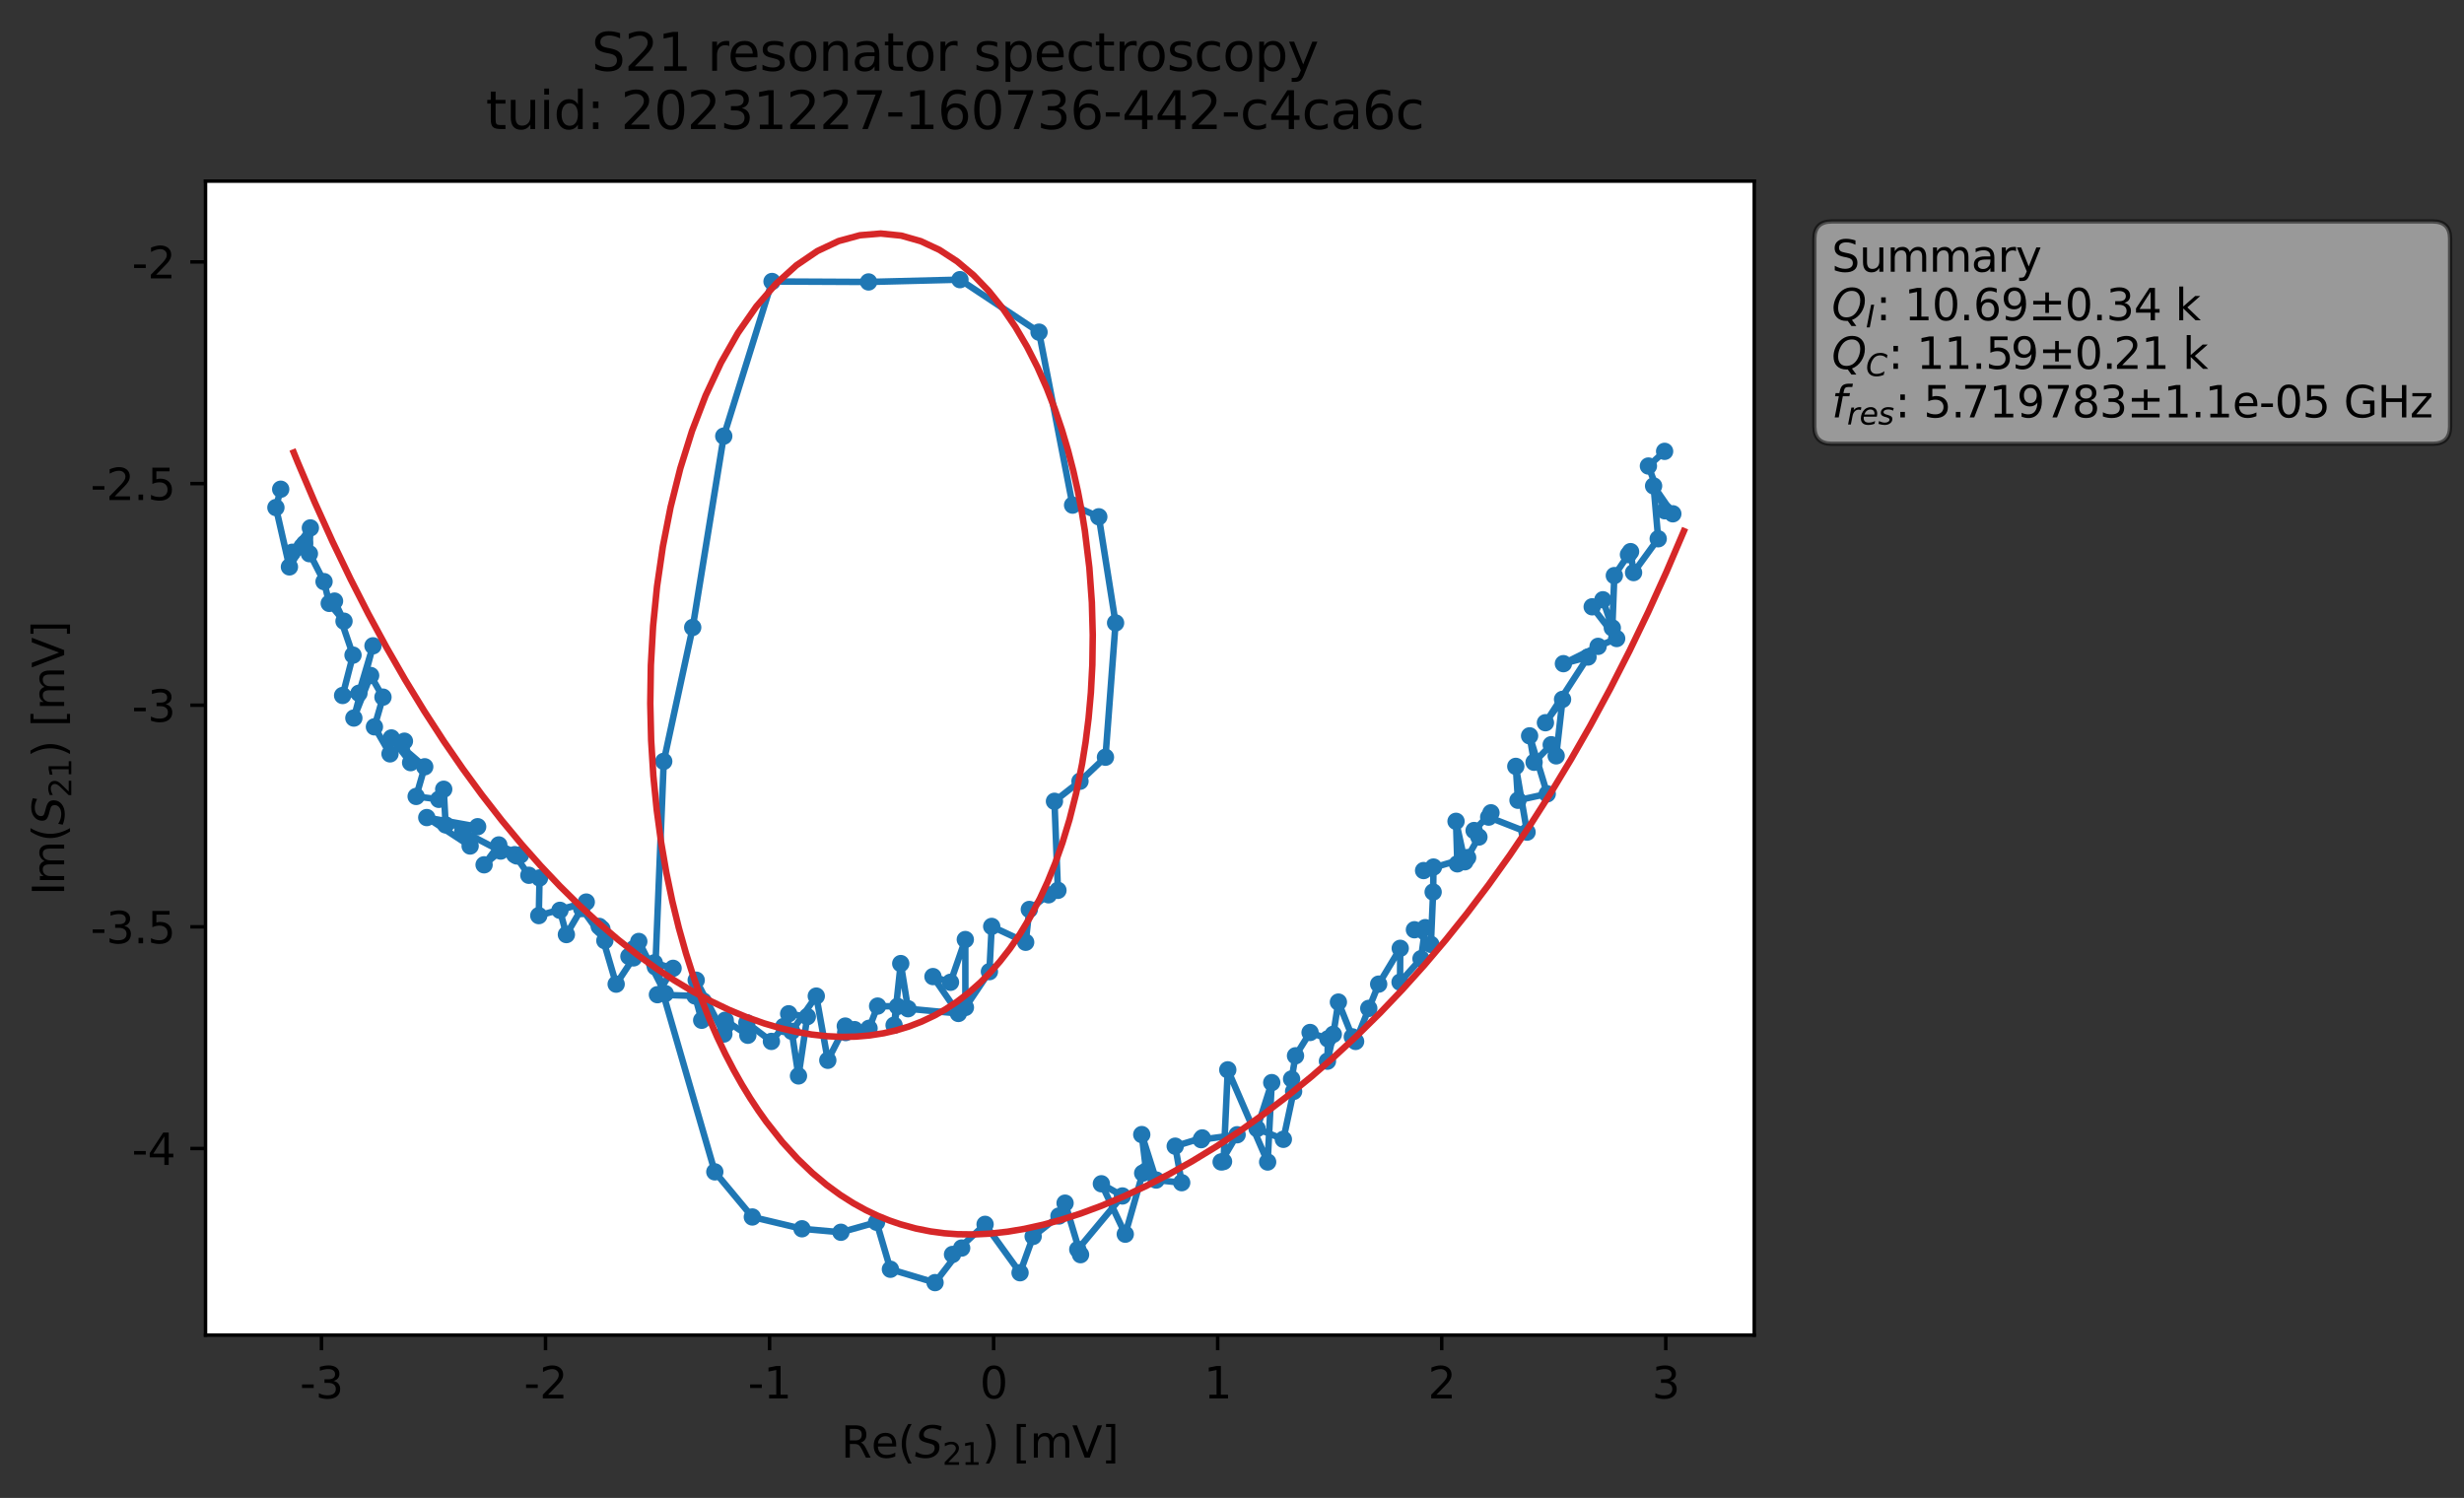 <?xml version="1.0" encoding="utf-8" standalone="no"?>
<!DOCTYPE svg PUBLIC "-//W3C//DTD SVG 1.1//EN"
  "http://www.w3.org/Graphics/SVG/1.1/DTD/svg11.dtd">
<svg xmlns:xlink="http://www.w3.org/1999/xlink" width="568.165pt" height="345.428pt" viewBox="0 0 568.165 345.428" xmlns="http://www.w3.org/2000/svg" version="1.1">
 <rect x="0" y="0" width="568.165" height="345.428" fill="#333333" stroke="none"/>
 <defs>
  <style type="text/css">*{stroke-linejoin: round; stroke-linecap: butt}</style>
 </defs>
 <g id="figure_1">
  <g id="patch_1">
   <path d="M 0 345.428 
L 568.165 345.428 
L 568.165 -0 
L 0 -0 
L 0 345.428 
z
" style="fill: none; opacity: 0"/>
  </g>
  <g id="axes_1">
   <g id="patch_2">
    <path d="M 47.389 307.872 
L 404.509 307.872 
L 404.509 41.76 
L 47.389 41.76 
z
" style="fill: #ffffff"/>
   </g>
   <g id="matplotlib.axis_1">
    <g id="xtick_1">
     <g id="line2d_1">
      <defs>
       <path id="md283077c18" d="M 0 0 
L 0 3.5 
" style="stroke: #000000; stroke-width: 0.8"/>
      </defs>
      <g>
       <use xlink:href="#md283077c18" x="74.125" y="307.872" style="stroke: #000000; stroke-width: 0.8"/>
      </g>
     </g>
     <g id="text_1">
      <!-- -3 -->
      <g transform="translate(69.139 322.47) scale(0.1 -0.1)">
       <defs>
        <path id="DejaVuSans-2d" d="M 313 2009 
L 1997 2009 
L 1997 1497 
L 313 1497 
L 313 2009 
z
" transform="scale(0.016)"/>
        <path id="DejaVuSans-33" d="M 2597 2516 
Q 3050 2419 3304 2112 
Q 3559 1806 3559 1356 
Q 3559 666 3084 287 
Q 2609 -91 1734 -91 
Q 1441 -91 1130 -33 
Q 819 25 488 141 
L 488 750 
Q 750 597 1062 519 
Q 1375 441 1716 441 
Q 2309 441 2620 675 
Q 2931 909 2931 1356 
Q 2931 1769 2642 2001 
Q 2353 2234 1838 2234 
L 1294 2234 
L 1294 2753 
L 1863 2753 
Q 2328 2753 2575 2939 
Q 2822 3125 2822 3475 
Q 2822 3834 2567 4026 
Q 2313 4219 1838 4219 
Q 1578 4219 1281 4162 
Q 984 4106 628 3988 
L 628 4550 
Q 988 4650 1302 4700 
Q 1616 4750 1894 4750 
Q 2613 4750 3031 4423 
Q 3450 4097 3450 3541 
Q 3450 3153 3228 2886 
Q 3006 2619 2597 2516 
z
" transform="scale(0.016)"/>
       </defs>
       <use xlink:href="#DejaVuSans-2d"/>
       <use xlink:href="#DejaVuSans-33" x="36.084"/>
      </g>
     </g>
    </g>
    <g id="xtick_2">
     <g id="line2d_2">
      <g>
       <use xlink:href="#md283077c18" x="125.788" y="307.872" style="stroke: #000000; stroke-width: 0.8"/>
      </g>
     </g>
     <g id="text_2">
      <!-- -2 -->
      <g transform="translate(120.803 322.47) scale(0.1 -0.1)">
       <defs>
        <path id="DejaVuSans-32" d="M 1228 531 
L 3431 531 
L 3431 0 
L 469 0 
L 469 531 
Q 828 903 1448 1529 
Q 2069 2156 2228 2338 
Q 2531 2678 2651 2914 
Q 2772 3150 2772 3378 
Q 2772 3750 2511 3984 
Q 2250 4219 1831 4219 
Q 1534 4219 1204 4116 
Q 875 4013 500 3803 
L 500 4441 
Q 881 4594 1212 4672 
Q 1544 4750 1819 4750 
Q 2544 4750 2975 4387 
Q 3406 4025 3406 3419 
Q 3406 3131 3298 2873 
Q 3191 2616 2906 2266 
Q 2828 2175 2409 1742 
Q 1991 1309 1228 531 
z
" transform="scale(0.016)"/>
       </defs>
       <use xlink:href="#DejaVuSans-2d"/>
       <use xlink:href="#DejaVuSans-32" x="36.084"/>
      </g>
     </g>
    </g>
    <g id="xtick_3">
     <g id="line2d_3">
      <g>
       <use xlink:href="#md283077c18" x="177.452" y="307.872" style="stroke: #000000; stroke-width: 0.8"/>
      </g>
     </g>
     <g id="text_3">
      <!-- -1 -->
      <g transform="translate(172.467 322.47) scale(0.1 -0.1)">
       <defs>
        <path id="DejaVuSans-31" d="M 794 531 
L 1825 531 
L 1825 4091 
L 703 3866 
L 703 4441 
L 1819 4666 
L 2450 4666 
L 2450 531 
L 3481 531 
L 3481 0 
L 794 0 
L 794 531 
z
" transform="scale(0.016)"/>
       </defs>
       <use xlink:href="#DejaVuSans-2d"/>
       <use xlink:href="#DejaVuSans-31" x="36.084"/>
      </g>
     </g>
    </g>
    <g id="xtick_4">
     <g id="line2d_4">
      <g>
       <use xlink:href="#md283077c18" x="229.115" y="307.872" style="stroke: #000000; stroke-width: 0.8"/>
      </g>
     </g>
     <g id="text_4">
      <!-- 0 -->
      <g transform="translate(225.934 322.47) scale(0.1 -0.1)">
       <defs>
        <path id="DejaVuSans-30" d="M 2034 4250 
Q 1547 4250 1301 3770 
Q 1056 3291 1056 2328 
Q 1056 1369 1301 889 
Q 1547 409 2034 409 
Q 2525 409 2770 889 
Q 3016 1369 3016 2328 
Q 3016 3291 2770 3770 
Q 2525 4250 2034 4250 
z
M 2034 4750 
Q 2819 4750 3233 4129 
Q 3647 3509 3647 2328 
Q 3647 1150 3233 529 
Q 2819 -91 2034 -91 
Q 1250 -91 836 529 
Q 422 1150 422 2328 
Q 422 3509 836 4129 
Q 1250 4750 2034 4750 
z
" transform="scale(0.016)"/>
       </defs>
       <use xlink:href="#DejaVuSans-30"/>
      </g>
     </g>
    </g>
    <g id="xtick_5">
     <g id="line2d_5">
      <g>
       <use xlink:href="#md283077c18" x="280.779" y="307.872" style="stroke: #000000; stroke-width: 0.8"/>
      </g>
     </g>
     <g id="text_5">
      <!-- 1 -->
      <g transform="translate(277.598 322.47) scale(0.1 -0.1)">
       <use xlink:href="#DejaVuSans-31"/>
      </g>
     </g>
    </g>
    <g id="xtick_6">
     <g id="line2d_6">
      <g>
       <use xlink:href="#md283077c18" x="332.443" y="307.872" style="stroke: #000000; stroke-width: 0.8"/>
      </g>
     </g>
     <g id="text_6">
      <!-- 2 -->
      <g transform="translate(329.262 322.47) scale(0.1 -0.1)">
       <use xlink:href="#DejaVuSans-32"/>
      </g>
     </g>
    </g>
    <g id="xtick_7">
     <g id="line2d_7">
      <g>
       <use xlink:href="#md283077c18" x="384.106" y="307.872" style="stroke: #000000; stroke-width: 0.8"/>
      </g>
     </g>
     <g id="text_7">
      <!-- 3 -->
      <g transform="translate(380.925 322.47) scale(0.1 -0.1)">
       <use xlink:href="#DejaVuSans-33"/>
      </g>
     </g>
    </g>
    <g id="text_8">
     <!-- Re$(S_{21})$ [mV] -->
     <g transform="translate(193.949 336.149) scale(0.1 -0.1)">
      <defs>
       <path id="DejaVuSans-52" d="M 2841 2188 
Q 3044 2119 3236 1894 
Q 3428 1669 3622 1275 
L 4263 0 
L 3584 0 
L 2988 1197 
Q 2756 1666 2539 1819 
Q 2322 1972 1947 1972 
L 1259 1972 
L 1259 0 
L 628 0 
L 628 4666 
L 2053 4666 
Q 2853 4666 3247 4331 
Q 3641 3997 3641 3322 
Q 3641 2881 3436 2590 
Q 3231 2300 2841 2188 
z
M 1259 4147 
L 1259 2491 
L 2053 2491 
Q 2509 2491 2742 2702 
Q 2975 2913 2975 3322 
Q 2975 3731 2742 3939 
Q 2509 4147 2053 4147 
L 1259 4147 
z
" transform="scale(0.016)"/>
       <path id="DejaVuSans-65" d="M 3597 1894 
L 3597 1613 
L 953 1613 
Q 991 1019 1311 708 
Q 1631 397 2203 397 
Q 2534 397 2845 478 
Q 3156 559 3463 722 
L 3463 178 
Q 3153 47 2828 -22 
Q 2503 -91 2169 -91 
Q 1331 -91 842 396 
Q 353 884 353 1716 
Q 353 2575 817 3079 
Q 1281 3584 2069 3584 
Q 2775 3584 3186 3129 
Q 3597 2675 3597 1894 
z
M 3022 2063 
Q 3016 2534 2758 2815 
Q 2500 3097 2075 3097 
Q 1594 3097 1305 2825 
Q 1016 2553 972 2059 
L 3022 2063 
z
" transform="scale(0.016)"/>
       <path id="DejaVuSans-28" d="M 1984 4856 
Q 1566 4138 1362 3434 
Q 1159 2731 1159 2009 
Q 1159 1288 1364 580 
Q 1569 -128 1984 -844 
L 1484 -844 
Q 1016 -109 783 600 
Q 550 1309 550 2009 
Q 550 2706 781 3412 
Q 1013 4119 1484 4856 
L 1984 4856 
z
" transform="scale(0.016)"/>
       <path id="DejaVuSans-Oblique-53" d="M 3859 4513 
L 3738 3897 
Q 3422 4066 3111 4152 
Q 2800 4238 2509 4238 
Q 1944 4238 1609 3991 
Q 1275 3744 1275 3334 
Q 1275 3109 1398 2989 
Q 1522 2869 2034 2731 
L 2413 2638 
Q 3053 2472 3303 2217 
Q 3553 1963 3553 1503 
Q 3553 797 2998 353 
Q 2444 -91 1538 -91 
Q 1166 -91 791 -17 
Q 416 56 38 206 
L 166 856 
Q 513 641 861 531 
Q 1209 422 1556 422 
Q 2147 422 2503 684 
Q 2859 947 2859 1369 
Q 2859 1650 2717 1795 
Q 2575 1941 2106 2059 
L 1728 2156 
Q 1081 2325 845 2545 
Q 609 2766 609 3163 
Q 609 3859 1145 4304 
Q 1681 4750 2541 4750 
Q 2875 4750 3203 4690 
Q 3531 4631 3859 4513 
z
" transform="scale(0.016)"/>
       <path id="DejaVuSans-29" d="M 513 4856 
L 1013 4856 
Q 1481 4119 1714 3412 
Q 1947 2706 1947 2009 
Q 1947 1309 1714 600 
Q 1481 -109 1013 -844 
L 513 -844 
Q 928 -128 1133 580 
Q 1338 1288 1338 2009 
Q 1338 2731 1133 3434 
Q 928 4138 513 4856 
z
" transform="scale(0.016)"/>
       <path id="DejaVuSans-20" transform="scale(0.016)"/>
       <path id="DejaVuSans-5b" d="M 550 4863 
L 1875 4863 
L 1875 4416 
L 1125 4416 
L 1125 -397 
L 1875 -397 
L 1875 -844 
L 550 -844 
L 550 4863 
z
" transform="scale(0.016)"/>
       <path id="DejaVuSans-6d" d="M 3328 2828 
Q 3544 3216 3844 3400 
Q 4144 3584 4550 3584 
Q 5097 3584 5394 3201 
Q 5691 2819 5691 2113 
L 5691 0 
L 5113 0 
L 5113 2094 
Q 5113 2597 4934 2840 
Q 4756 3084 4391 3084 
Q 3944 3084 3684 2787 
Q 3425 2491 3425 1978 
L 3425 0 
L 2847 0 
L 2847 2094 
Q 2847 2600 2669 2842 
Q 2491 3084 2119 3084 
Q 1678 3084 1418 2786 
Q 1159 2488 1159 1978 
L 1159 0 
L 581 0 
L 581 3500 
L 1159 3500 
L 1159 2956 
Q 1356 3278 1631 3431 
Q 1906 3584 2284 3584 
Q 2666 3584 2933 3390 
Q 3200 3197 3328 2828 
z
" transform="scale(0.016)"/>
       <path id="DejaVuSans-56" d="M 1831 0 
L 50 4666 
L 709 4666 
L 2188 738 
L 3669 4666 
L 4325 4666 
L 2547 0 
L 1831 0 
z
" transform="scale(0.016)"/>
       <path id="DejaVuSans-5d" d="M 1947 4863 
L 1947 -844 
L 622 -844 
L 622 -397 
L 1369 -397 
L 1369 4416 
L 622 4416 
L 622 4863 
L 1947 4863 
z
" transform="scale(0.016)"/>
      </defs>
      <use xlink:href="#DejaVuSans-52" transform="translate(0 0.016)"/>
      <use xlink:href="#DejaVuSans-65" transform="translate(69.482 0.016)"/>
      <use xlink:href="#DejaVuSans-28" transform="translate(131.006 0.016)"/>
      <use xlink:href="#DejaVuSans-Oblique-53" transform="translate(170.02 0.016)"/>
      <use xlink:href="#DejaVuSans-32" transform="translate(233.496 -16.391) scale(0.7)"/>
      <use xlink:href="#DejaVuSans-31" transform="translate(278.032 -16.391) scale(0.7)"/>
      <use xlink:href="#DejaVuSans-29" transform="translate(325.303 0.016)"/>
      <use xlink:href="#DejaVuSans-20" transform="translate(364.316 0.016)"/>
      <use xlink:href="#DejaVuSans-5b" transform="translate(396.104 0.016)"/>
      <use xlink:href="#DejaVuSans-6d" transform="translate(435.117 0.016)"/>
      <use xlink:href="#DejaVuSans-56" transform="translate(532.529 0.016)"/>
      <use xlink:href="#DejaVuSans-5d" transform="translate(600.938 0.016)"/>
     </g>
    </g>
   </g>
   <g id="matplotlib.axis_2">
    <g id="ytick_1">
     <g id="line2d_8">
      <defs>
       <path id="m9fc3aaaa4a" d="M 0 0 
L -3.5 0 
" style="stroke: #000000; stroke-width: 0.8"/>
      </defs>
      <g>
       <use xlink:href="#m9fc3aaaa4a" x="47.389" y="264.845" style="stroke: #000000; stroke-width: 0.8"/>
      </g>
     </g>
     <g id="text_9">
      <!-- -4 -->
      <g transform="translate(30.419 268.644) scale(0.1 -0.1)">
       <defs>
        <path id="DejaVuSans-34" d="M 2419 4116 
L 825 1625 
L 2419 1625 
L 2419 4116 
z
M 2253 4666 
L 3047 4666 
L 3047 1625 
L 3713 1625 
L 3713 1100 
L 3047 1100 
L 3047 0 
L 2419 0 
L 2419 1100 
L 313 1100 
L 313 1709 
L 2253 4666 
z
" transform="scale(0.016)"/>
       </defs>
       <use xlink:href="#DejaVuSans-2d"/>
       <use xlink:href="#DejaVuSans-34" x="36.084"/>
      </g>
     </g>
    </g>
    <g id="ytick_2">
     <g id="line2d_9">
      <g>
       <use xlink:href="#m9fc3aaaa4a" x="47.389" y="213.734" style="stroke: #000000; stroke-width: 0.8"/>
      </g>
     </g>
     <g id="text_10">
      <!-- -3.5 -->
      <g transform="translate(20.878 217.534) scale(0.1 -0.1)">
       <defs>
        <path id="DejaVuSans-2e" d="M 684 794 
L 1344 794 
L 1344 0 
L 684 0 
L 684 794 
z
" transform="scale(0.016)"/>
        <path id="DejaVuSans-35" d="M 691 4666 
L 3169 4666 
L 3169 4134 
L 1269 4134 
L 1269 2991 
Q 1406 3038 1543 3061 
Q 1681 3084 1819 3084 
Q 2600 3084 3056 2656 
Q 3513 2228 3513 1497 
Q 3513 744 3044 326 
Q 2575 -91 1722 -91 
Q 1428 -91 1123 -41 
Q 819 9 494 109 
L 494 744 
Q 775 591 1075 516 
Q 1375 441 1709 441 
Q 2250 441 2565 725 
Q 2881 1009 2881 1497 
Q 2881 1984 2565 2268 
Q 2250 2553 1709 2553 
Q 1456 2553 1204 2497 
Q 953 2441 691 2322 
L 691 4666 
z
" transform="scale(0.016)"/>
       </defs>
       <use xlink:href="#DejaVuSans-2d"/>
       <use xlink:href="#DejaVuSans-33" x="36.084"/>
       <use xlink:href="#DejaVuSans-2e" x="99.707"/>
       <use xlink:href="#DejaVuSans-35" x="131.494"/>
      </g>
     </g>
    </g>
    <g id="ytick_3">
     <g id="line2d_10">
      <g>
       <use xlink:href="#m9fc3aaaa4a" x="47.389" y="162.624" style="stroke: #000000; stroke-width: 0.8"/>
      </g>
     </g>
     <g id="text_11">
      <!-- -3 -->
      <g transform="translate(30.419 166.423) scale(0.1 -0.1)">
       <use xlink:href="#DejaVuSans-2d"/>
       <use xlink:href="#DejaVuSans-33" x="36.084"/>
      </g>
     </g>
    </g>
    <g id="ytick_4">
     <g id="line2d_11">
      <g>
       <use xlink:href="#m9fc3aaaa4a" x="47.389" y="111.513" style="stroke: #000000; stroke-width: 0.8"/>
      </g>
     </g>
     <g id="text_12">
      <!-- -2.5 -->
      <g transform="translate(20.878 115.313) scale(0.1 -0.1)">
       <use xlink:href="#DejaVuSans-2d"/>
       <use xlink:href="#DejaVuSans-32" x="36.084"/>
       <use xlink:href="#DejaVuSans-2e" x="99.707"/>
       <use xlink:href="#DejaVuSans-35" x="131.494"/>
      </g>
     </g>
    </g>
    <g id="ytick_5">
     <g id="line2d_12">
      <g>
       <use xlink:href="#m9fc3aaaa4a" x="47.389" y="60.403" style="stroke: #000000; stroke-width: 0.8"/>
      </g>
     </g>
     <g id="text_13">
      <!-- -2 -->
      <g transform="translate(30.419 64.202) scale(0.1 -0.1)">
       <use xlink:href="#DejaVuSans-2d"/>
       <use xlink:href="#DejaVuSans-32" x="36.084"/>
      </g>
     </g>
    </g>
    <g id="text_14">
     <!-- Im$(S_{21})$ [mV] -->
     <g transform="translate(14.798 206.466) rotate(-90) scale(0.1 -0.1)">
      <defs>
       <path id="DejaVuSans-49" d="M 628 4666 
L 1259 4666 
L 1259 0 
L 628 0 
L 628 4666 
z
" transform="scale(0.016)"/>
      </defs>
      <use xlink:href="#DejaVuSans-49" transform="translate(0 0.016)"/>
      <use xlink:href="#DejaVuSans-6d" transform="translate(25.867 0.016)"/>
      <use xlink:href="#DejaVuSans-28" transform="translate(123.279 0.016)"/>
      <use xlink:href="#DejaVuSans-Oblique-53" transform="translate(162.293 0.016)"/>
      <use xlink:href="#DejaVuSans-32" transform="translate(225.77 -16.391) scale(0.7)"/>
      <use xlink:href="#DejaVuSans-31" transform="translate(270.306 -16.391) scale(0.7)"/>
      <use xlink:href="#DejaVuSans-29" transform="translate(317.576 0.016)"/>
      <use xlink:href="#DejaVuSans-20" transform="translate(356.59 0.016)"/>
      <use xlink:href="#DejaVuSans-5b" transform="translate(388.377 0.016)"/>
      <use xlink:href="#DejaVuSans-6d" transform="translate(427.391 0.016)"/>
      <use xlink:href="#DejaVuSans-56" transform="translate(524.803 0.016)"/>
      <use xlink:href="#DejaVuSans-5d" transform="translate(593.211 0.016)"/>
     </g>
    </g>
   </g>
   <g id="line2d_13">
    <path d="M 383.837 104.082 
L 380.102 107.468 
L 383.89 117.784 
L 385.73 118.484 
L 381.297 112.056 
L 382.36 124.244 
L 376.681 132.037 
L 375.991 127.208 
L 375.5 127.896 
L 372.244 132.734 
L 371.779 144.798 
L 369.602 138.31 
L 367.134 139.932 
L 372.783 147.246 
L 368.499 149.052 
L 360.502 153.044 
L 366.172 151.513 
L 356.356 166.662 
L 360.306 161.276 
L 358.834 174.304 
L 357.69 171.737 
L 353.739 175.781 
L 352.705 169.688 
L 356.772 183.064 
L 350.028 184.546 
L 349.522 176.728 
L 352.118 191.893 
L 343.273 188.43 
L 343.798 187.437 
L 339.907 191.522 
L 341.017 193.022 
L 337.776 198.728 
L 335.74 189.398 
L 336.045 199.206 
L 338.418 197.757 
L 328.263 200.757 
L 330.54 199.943 
L 330.463 205.702 
L 329.938 217.779 
L 326.148 214.405 
L 328.643 213.919 
L 327.661 221.083 
L 322.833 226.488 
L 322.875 218.688 
L 317.901 226.944 
L 312.586 240.159 
L 311.827 239.105 
L 308.619 231.083 
L 307.437 238.517 
L 306.092 244.713 
L 306.201 239.566 
L 302.085 238.094 
L 298.728 243.466 
L 297.825 248.813 
L 298.29 251.68 
L 295.926 262.731 
L 289.858 260.264 
L 293.246 249.653 
L 292.302 267.965 
L 283.109 246.708 
L 282.133 267.851 
L 281.578 267.951 
L 285.261 261.68 
L 276.977 262.812 
L 277.227 262.409 
L 270.986 264.312 
L 272.484 272.732 
L 266.6 272.122 
L 263.274 261.635 
L 264.284 270.038 
L 263.489 270.535 
L 259.474 284.608 
L 253.962 272.981 
L 258.814 275.794 
L 248.521 288.124 
L 249.16 289.333 
L 245.593 277.451 
L 244.181 280.418 
L 238.233 285.118 
L 235.212 293.498 
L 227.148 282.338 
L 219.637 289.281 
L 221.748 287.805 
L 215.613 295.776 
L 205.317 292.696 
L 202.121 281.853 
L 193.903 284.166 
L 184.926 283.362 
L 173.479 280.641 
L 164.827 270.234 
L 151.125 222.963 
L 153.049 175.576 
L 159.729 144.688 
L 166.89 100.575 
L 178.018 64.912 
L 200.279 65.019 
L 221.355 64.488 
L 239.588 76.595 
L 247.324 116.484 
L 253.368 119.174 
L 257.238 143.647 
L 254.903 174.617 
L 249.031 180.162 
L 243.143 184.783 
L 243.947 205.316 
L 241.774 206.346 
L 237.35 209.725 
L 236.506 217.292 
L 228.674 213.633 
L 228.146 224.069 
L 222.609 232.32 
L 222.586 216.661 
L 219.172 226.519 
L 215.127 225.203 
L 220.992 233.707 
L 209.38 232.616 
L 207.699 222.204 
L 206.163 236.419 
L 206.96 232.087 
L 202.366 232.005 
L 200.393 237.127 
L 197.054 237.438 
L 195 238.115 
L 194.91 236.616 
L 190.88 244.508 
L 188.224 229.702 
L 182.564 237.829 
L 184.121 248.112 
L 186.155 234.438 
L 181.858 233.782 
L 180.712 236.71 
L 177.876 240.153 
L 172.217 235.849 
L 172.442 238.737 
L 167.23 235.27 
L 167.389 236.432 
L 166.915 238.455 
L 160.534 226.036 
L 162.165 230.861 
L 161.797 235.279 
L 160.261 229.665 
L 151.594 229.379 
L 155.206 223.299 
L 150.876 222.034 
L 153.401 229.125 
L 147.299 217.104 
L 145.017 220.552 
L 146.087 220.893 
L 142.08 226.949 
L 138.174 213.63 
L 138.784 214.187 
L 139.47 216.918 
L 134.124 209.523 
L 130.601 215.518 
L 129.116 209.923 
L 135.189 208.018 
L 124.236 211.145 
L 124.413 202.455 
L 121.948 201.843 
L 118.686 197.094 
L 119.177 197.39 
L 120.023 197.157 
L 115.018 194.845 
L 111.625 199.429 
L 115.449 196.257 
L 106.705 191.68 
L 108.408 195.093 
L 98.407 188.533 
L 110.14 190.642 
L 102.757 190.224 
L 102.314 182.003 
L 101.182 184.332 
L 95.959 183.662 
L 97.936 176.82 
L 90.247 170.172 
L 94.684 175.867 
L 93.256 170.921 
L 89.932 173.846 
L 86.338 167.612 
L 88.308 160.763 
L 85.466 155.775 
L 81.595 165.587 
L 86.004 148.928 
L 82.765 159.868 
L 79.001 160.382 
L 81.4 151.075 
L 77.139 138.613 
L 79.324 143.251 
L 75.918 139.141 
L 74.721 134.125 
L 70.227 125.351 
L 71.345 127.685 
L 71.567 121.74 
L 67.388 127.351 
L 69.63 126.066 
L 66.738 130.729 
L 63.622 117.045 
L 64.726 112.818 
L 64.726 112.818 
" clip-path="url(#p7ff2ff80d7)" style="fill: none; stroke: #1f77b4; stroke-width: 1.5; stroke-linecap: square"/>
    <defs>
     <path id="m158e2ec89f" d="M 0 1.5 
C 0.398 1.5 0.779 1.342 1.061 1.061 
C 1.342 0.779 1.5 0.398 1.5 0 
C 1.5 -0.398 1.342 -0.779 1.061 -1.061 
C 0.779 -1.342 0.398 -1.5 0 -1.5 
C -0.398 -1.5 -0.779 -1.342 -1.061 -1.061 
C -1.342 -0.779 -1.5 -0.398 -1.5 0 
C -1.5 0.398 -1.342 0.779 -1.061 1.061 
C -0.779 1.342 -0.398 1.5 0 1.5 
z
" style="stroke: #1f77b4"/>
    </defs>
    <g clip-path="url(#p7ff2ff80d7)">
     <use xlink:href="#m158e2ec89f" x="383.837" y="104.082" style="fill: #1f77b4; stroke: #1f77b4"/>
     <use xlink:href="#m158e2ec89f" x="380.102" y="107.468" style="fill: #1f77b4; stroke: #1f77b4"/>
     <use xlink:href="#m158e2ec89f" x="383.89" y="117.784" style="fill: #1f77b4; stroke: #1f77b4"/>
     <use xlink:href="#m158e2ec89f" x="385.73" y="118.484" style="fill: #1f77b4; stroke: #1f77b4"/>
     <use xlink:href="#m158e2ec89f" x="381.297" y="112.056" style="fill: #1f77b4; stroke: #1f77b4"/>
     <use xlink:href="#m158e2ec89f" x="382.36" y="124.244" style="fill: #1f77b4; stroke: #1f77b4"/>
     <use xlink:href="#m158e2ec89f" x="376.681" y="132.037" style="fill: #1f77b4; stroke: #1f77b4"/>
     <use xlink:href="#m158e2ec89f" x="375.991" y="127.208" style="fill: #1f77b4; stroke: #1f77b4"/>
     <use xlink:href="#m158e2ec89f" x="375.5" y="127.896" style="fill: #1f77b4; stroke: #1f77b4"/>
     <use xlink:href="#m158e2ec89f" x="372.244" y="132.734" style="fill: #1f77b4; stroke: #1f77b4"/>
     <use xlink:href="#m158e2ec89f" x="371.779" y="144.798" style="fill: #1f77b4; stroke: #1f77b4"/>
     <use xlink:href="#m158e2ec89f" x="369.602" y="138.31" style="fill: #1f77b4; stroke: #1f77b4"/>
     <use xlink:href="#m158e2ec89f" x="367.134" y="139.932" style="fill: #1f77b4; stroke: #1f77b4"/>
     <use xlink:href="#m158e2ec89f" x="372.783" y="147.246" style="fill: #1f77b4; stroke: #1f77b4"/>
     <use xlink:href="#m158e2ec89f" x="368.499" y="149.052" style="fill: #1f77b4; stroke: #1f77b4"/>
     <use xlink:href="#m158e2ec89f" x="360.502" y="153.044" style="fill: #1f77b4; stroke: #1f77b4"/>
     <use xlink:href="#m158e2ec89f" x="366.172" y="151.513" style="fill: #1f77b4; stroke: #1f77b4"/>
     <use xlink:href="#m158e2ec89f" x="356.356" y="166.662" style="fill: #1f77b4; stroke: #1f77b4"/>
     <use xlink:href="#m158e2ec89f" x="360.306" y="161.276" style="fill: #1f77b4; stroke: #1f77b4"/>
     <use xlink:href="#m158e2ec89f" x="358.834" y="174.304" style="fill: #1f77b4; stroke: #1f77b4"/>
     <use xlink:href="#m158e2ec89f" x="357.69" y="171.737" style="fill: #1f77b4; stroke: #1f77b4"/>
     <use xlink:href="#m158e2ec89f" x="353.739" y="175.781" style="fill: #1f77b4; stroke: #1f77b4"/>
     <use xlink:href="#m158e2ec89f" x="352.705" y="169.688" style="fill: #1f77b4; stroke: #1f77b4"/>
     <use xlink:href="#m158e2ec89f" x="356.772" y="183.064" style="fill: #1f77b4; stroke: #1f77b4"/>
     <use xlink:href="#m158e2ec89f" x="350.028" y="184.546" style="fill: #1f77b4; stroke: #1f77b4"/>
     <use xlink:href="#m158e2ec89f" x="349.522" y="176.728" style="fill: #1f77b4; stroke: #1f77b4"/>
     <use xlink:href="#m158e2ec89f" x="352.118" y="191.893" style="fill: #1f77b4; stroke: #1f77b4"/>
     <use xlink:href="#m158e2ec89f" x="343.273" y="188.43" style="fill: #1f77b4; stroke: #1f77b4"/>
     <use xlink:href="#m158e2ec89f" x="343.798" y="187.437" style="fill: #1f77b4; stroke: #1f77b4"/>
     <use xlink:href="#m158e2ec89f" x="339.907" y="191.522" style="fill: #1f77b4; stroke: #1f77b4"/>
     <use xlink:href="#m158e2ec89f" x="341.017" y="193.022" style="fill: #1f77b4; stroke: #1f77b4"/>
     <use xlink:href="#m158e2ec89f" x="337.776" y="198.728" style="fill: #1f77b4; stroke: #1f77b4"/>
     <use xlink:href="#m158e2ec89f" x="335.74" y="189.398" style="fill: #1f77b4; stroke: #1f77b4"/>
     <use xlink:href="#m158e2ec89f" x="336.045" y="199.206" style="fill: #1f77b4; stroke: #1f77b4"/>
     <use xlink:href="#m158e2ec89f" x="338.418" y="197.757" style="fill: #1f77b4; stroke: #1f77b4"/>
     <use xlink:href="#m158e2ec89f" x="328.263" y="200.757" style="fill: #1f77b4; stroke: #1f77b4"/>
     <use xlink:href="#m158e2ec89f" x="330.54" y="199.943" style="fill: #1f77b4; stroke: #1f77b4"/>
     <use xlink:href="#m158e2ec89f" x="330.463" y="205.702" style="fill: #1f77b4; stroke: #1f77b4"/>
     <use xlink:href="#m158e2ec89f" x="329.938" y="217.779" style="fill: #1f77b4; stroke: #1f77b4"/>
     <use xlink:href="#m158e2ec89f" x="326.148" y="214.405" style="fill: #1f77b4; stroke: #1f77b4"/>
     <use xlink:href="#m158e2ec89f" x="328.643" y="213.919" style="fill: #1f77b4; stroke: #1f77b4"/>
     <use xlink:href="#m158e2ec89f" x="327.661" y="221.083" style="fill: #1f77b4; stroke: #1f77b4"/>
     <use xlink:href="#m158e2ec89f" x="322.833" y="226.488" style="fill: #1f77b4; stroke: #1f77b4"/>
     <use xlink:href="#m158e2ec89f" x="322.875" y="218.688" style="fill: #1f77b4; stroke: #1f77b4"/>
     <use xlink:href="#m158e2ec89f" x="317.901" y="226.944" style="fill: #1f77b4; stroke: #1f77b4"/>
     <use xlink:href="#m158e2ec89f" x="315.621" y="232.536" style="fill: #1f77b4; stroke: #1f77b4"/>
     <use xlink:href="#m158e2ec89f" x="312.586" y="240.159" style="fill: #1f77b4; stroke: #1f77b4"/>
     <use xlink:href="#m158e2ec89f" x="311.827" y="239.105" style="fill: #1f77b4; stroke: #1f77b4"/>
     <use xlink:href="#m158e2ec89f" x="308.619" y="231.083" style="fill: #1f77b4; stroke: #1f77b4"/>
     <use xlink:href="#m158e2ec89f" x="307.437" y="238.517" style="fill: #1f77b4; stroke: #1f77b4"/>
     <use xlink:href="#m158e2ec89f" x="306.092" y="244.713" style="fill: #1f77b4; stroke: #1f77b4"/>
     <use xlink:href="#m158e2ec89f" x="306.201" y="239.566" style="fill: #1f77b4; stroke: #1f77b4"/>
     <use xlink:href="#m158e2ec89f" x="302.085" y="238.094" style="fill: #1f77b4; stroke: #1f77b4"/>
     <use xlink:href="#m158e2ec89f" x="298.728" y="243.466" style="fill: #1f77b4; stroke: #1f77b4"/>
     <use xlink:href="#m158e2ec89f" x="297.825" y="248.813" style="fill: #1f77b4; stroke: #1f77b4"/>
     <use xlink:href="#m158e2ec89f" x="298.29" y="251.68" style="fill: #1f77b4; stroke: #1f77b4"/>
     <use xlink:href="#m158e2ec89f" x="295.926" y="262.731" style="fill: #1f77b4; stroke: #1f77b4"/>
     <use xlink:href="#m158e2ec89f" x="289.858" y="260.264" style="fill: #1f77b4; stroke: #1f77b4"/>
     <use xlink:href="#m158e2ec89f" x="293.246" y="249.653" style="fill: #1f77b4; stroke: #1f77b4"/>
     <use xlink:href="#m158e2ec89f" x="292.302" y="267.965" style="fill: #1f77b4; stroke: #1f77b4"/>
     <use xlink:href="#m158e2ec89f" x="283.109" y="246.708" style="fill: #1f77b4; stroke: #1f77b4"/>
     <use xlink:href="#m158e2ec89f" x="282.133" y="267.851" style="fill: #1f77b4; stroke: #1f77b4"/>
     <use xlink:href="#m158e2ec89f" x="281.578" y="267.951" style="fill: #1f77b4; stroke: #1f77b4"/>
     <use xlink:href="#m158e2ec89f" x="285.261" y="261.68" style="fill: #1f77b4; stroke: #1f77b4"/>
     <use xlink:href="#m158e2ec89f" x="276.977" y="262.812" style="fill: #1f77b4; stroke: #1f77b4"/>
     <use xlink:href="#m158e2ec89f" x="277.227" y="262.409" style="fill: #1f77b4; stroke: #1f77b4"/>
     <use xlink:href="#m158e2ec89f" x="270.986" y="264.312" style="fill: #1f77b4; stroke: #1f77b4"/>
     <use xlink:href="#m158e2ec89f" x="272.484" y="272.732" style="fill: #1f77b4; stroke: #1f77b4"/>
     <use xlink:href="#m158e2ec89f" x="266.6" y="272.122" style="fill: #1f77b4; stroke: #1f77b4"/>
     <use xlink:href="#m158e2ec89f" x="263.274" y="261.635" style="fill: #1f77b4; stroke: #1f77b4"/>
     <use xlink:href="#m158e2ec89f" x="264.284" y="270.038" style="fill: #1f77b4; stroke: #1f77b4"/>
     <use xlink:href="#m158e2ec89f" x="263.489" y="270.535" style="fill: #1f77b4; stroke: #1f77b4"/>
     <use xlink:href="#m158e2ec89f" x="259.474" y="284.608" style="fill: #1f77b4; stroke: #1f77b4"/>
     <use xlink:href="#m158e2ec89f" x="253.962" y="272.981" style="fill: #1f77b4; stroke: #1f77b4"/>
     <use xlink:href="#m158e2ec89f" x="258.814" y="275.794" style="fill: #1f77b4; stroke: #1f77b4"/>
     <use xlink:href="#m158e2ec89f" x="248.521" y="288.124" style="fill: #1f77b4; stroke: #1f77b4"/>
     <use xlink:href="#m158e2ec89f" x="249.16" y="289.333" style="fill: #1f77b4; stroke: #1f77b4"/>
     <use xlink:href="#m158e2ec89f" x="245.593" y="277.451" style="fill: #1f77b4; stroke: #1f77b4"/>
     <use xlink:href="#m158e2ec89f" x="244.181" y="280.418" style="fill: #1f77b4; stroke: #1f77b4"/>
     <use xlink:href="#m158e2ec89f" x="238.233" y="285.118" style="fill: #1f77b4; stroke: #1f77b4"/>
     <use xlink:href="#m158e2ec89f" x="235.212" y="293.498" style="fill: #1f77b4; stroke: #1f77b4"/>
     <use xlink:href="#m158e2ec89f" x="227.148" y="282.338" style="fill: #1f77b4; stroke: #1f77b4"/>
     <use xlink:href="#m158e2ec89f" x="219.637" y="289.281" style="fill: #1f77b4; stroke: #1f77b4"/>
     <use xlink:href="#m158e2ec89f" x="221.748" y="287.805" style="fill: #1f77b4; stroke: #1f77b4"/>
     <use xlink:href="#m158e2ec89f" x="215.613" y="295.776" style="fill: #1f77b4; stroke: #1f77b4"/>
     <use xlink:href="#m158e2ec89f" x="205.317" y="292.696" style="fill: #1f77b4; stroke: #1f77b4"/>
     <use xlink:href="#m158e2ec89f" x="202.121" y="281.853" style="fill: #1f77b4; stroke: #1f77b4"/>
     <use xlink:href="#m158e2ec89f" x="193.903" y="284.166" style="fill: #1f77b4; stroke: #1f77b4"/>
     <use xlink:href="#m158e2ec89f" x="184.926" y="283.362" style="fill: #1f77b4; stroke: #1f77b4"/>
     <use xlink:href="#m158e2ec89f" x="173.479" y="280.641" style="fill: #1f77b4; stroke: #1f77b4"/>
     <use xlink:href="#m158e2ec89f" x="164.827" y="270.234" style="fill: #1f77b4; stroke: #1f77b4"/>
     <use xlink:href="#m158e2ec89f" x="151.125" y="222.963" style="fill: #1f77b4; stroke: #1f77b4"/>
     <use xlink:href="#m158e2ec89f" x="153.049" y="175.576" style="fill: #1f77b4; stroke: #1f77b4"/>
     <use xlink:href="#m158e2ec89f" x="159.729" y="144.688" style="fill: #1f77b4; stroke: #1f77b4"/>
     <use xlink:href="#m158e2ec89f" x="166.89" y="100.575" style="fill: #1f77b4; stroke: #1f77b4"/>
     <use xlink:href="#m158e2ec89f" x="178.018" y="64.912" style="fill: #1f77b4; stroke: #1f77b4"/>
     <use xlink:href="#m158e2ec89f" x="200.279" y="65.019" style="fill: #1f77b4; stroke: #1f77b4"/>
     <use xlink:href="#m158e2ec89f" x="221.355" y="64.488" style="fill: #1f77b4; stroke: #1f77b4"/>
     <use xlink:href="#m158e2ec89f" x="239.588" y="76.595" style="fill: #1f77b4; stroke: #1f77b4"/>
     <use xlink:href="#m158e2ec89f" x="247.324" y="116.484" style="fill: #1f77b4; stroke: #1f77b4"/>
     <use xlink:href="#m158e2ec89f" x="253.368" y="119.174" style="fill: #1f77b4; stroke: #1f77b4"/>
     <use xlink:href="#m158e2ec89f" x="257.238" y="143.647" style="fill: #1f77b4; stroke: #1f77b4"/>
     <use xlink:href="#m158e2ec89f" x="254.903" y="174.617" style="fill: #1f77b4; stroke: #1f77b4"/>
     <use xlink:href="#m158e2ec89f" x="249.031" y="180.162" style="fill: #1f77b4; stroke: #1f77b4"/>
     <use xlink:href="#m158e2ec89f" x="243.143" y="184.783" style="fill: #1f77b4; stroke: #1f77b4"/>
     <use xlink:href="#m158e2ec89f" x="243.947" y="205.316" style="fill: #1f77b4; stroke: #1f77b4"/>
     <use xlink:href="#m158e2ec89f" x="241.774" y="206.346" style="fill: #1f77b4; stroke: #1f77b4"/>
     <use xlink:href="#m158e2ec89f" x="237.35" y="209.725" style="fill: #1f77b4; stroke: #1f77b4"/>
     <use xlink:href="#m158e2ec89f" x="236.506" y="217.292" style="fill: #1f77b4; stroke: #1f77b4"/>
     <use xlink:href="#m158e2ec89f" x="228.674" y="213.633" style="fill: #1f77b4; stroke: #1f77b4"/>
     <use xlink:href="#m158e2ec89f" x="228.146" y="224.069" style="fill: #1f77b4; stroke: #1f77b4"/>
     <use xlink:href="#m158e2ec89f" x="222.609" y="232.32" style="fill: #1f77b4; stroke: #1f77b4"/>
     <use xlink:href="#m158e2ec89f" x="222.586" y="216.661" style="fill: #1f77b4; stroke: #1f77b4"/>
     <use xlink:href="#m158e2ec89f" x="219.172" y="226.519" style="fill: #1f77b4; stroke: #1f77b4"/>
     <use xlink:href="#m158e2ec89f" x="215.127" y="225.203" style="fill: #1f77b4; stroke: #1f77b4"/>
     <use xlink:href="#m158e2ec89f" x="220.992" y="233.707" style="fill: #1f77b4; stroke: #1f77b4"/>
     <use xlink:href="#m158e2ec89f" x="209.38" y="232.616" style="fill: #1f77b4; stroke: #1f77b4"/>
     <use xlink:href="#m158e2ec89f" x="207.699" y="222.204" style="fill: #1f77b4; stroke: #1f77b4"/>
     <use xlink:href="#m158e2ec89f" x="206.163" y="236.419" style="fill: #1f77b4; stroke: #1f77b4"/>
     <use xlink:href="#m158e2ec89f" x="206.96" y="232.087" style="fill: #1f77b4; stroke: #1f77b4"/>
     <use xlink:href="#m158e2ec89f" x="202.366" y="232.005" style="fill: #1f77b4; stroke: #1f77b4"/>
     <use xlink:href="#m158e2ec89f" x="200.393" y="237.127" style="fill: #1f77b4; stroke: #1f77b4"/>
     <use xlink:href="#m158e2ec89f" x="197.054" y="237.438" style="fill: #1f77b4; stroke: #1f77b4"/>
     <use xlink:href="#m158e2ec89f" x="195" y="238.115" style="fill: #1f77b4; stroke: #1f77b4"/>
     <use xlink:href="#m158e2ec89f" x="194.91" y="236.616" style="fill: #1f77b4; stroke: #1f77b4"/>
     <use xlink:href="#m158e2ec89f" x="190.88" y="244.508" style="fill: #1f77b4; stroke: #1f77b4"/>
     <use xlink:href="#m158e2ec89f" x="188.224" y="229.702" style="fill: #1f77b4; stroke: #1f77b4"/>
     <use xlink:href="#m158e2ec89f" x="182.564" y="237.829" style="fill: #1f77b4; stroke: #1f77b4"/>
     <use xlink:href="#m158e2ec89f" x="184.121" y="248.112" style="fill: #1f77b4; stroke: #1f77b4"/>
     <use xlink:href="#m158e2ec89f" x="186.155" y="234.438" style="fill: #1f77b4; stroke: #1f77b4"/>
     <use xlink:href="#m158e2ec89f" x="181.858" y="233.782" style="fill: #1f77b4; stroke: #1f77b4"/>
     <use xlink:href="#m158e2ec89f" x="180.712" y="236.71" style="fill: #1f77b4; stroke: #1f77b4"/>
     <use xlink:href="#m158e2ec89f" x="177.876" y="240.153" style="fill: #1f77b4; stroke: #1f77b4"/>
     <use xlink:href="#m158e2ec89f" x="172.217" y="235.849" style="fill: #1f77b4; stroke: #1f77b4"/>
     <use xlink:href="#m158e2ec89f" x="172.442" y="238.737" style="fill: #1f77b4; stroke: #1f77b4"/>
     <use xlink:href="#m158e2ec89f" x="167.23" y="235.27" style="fill: #1f77b4; stroke: #1f77b4"/>
     <use xlink:href="#m158e2ec89f" x="167.389" y="236.432" style="fill: #1f77b4; stroke: #1f77b4"/>
     <use xlink:href="#m158e2ec89f" x="166.915" y="238.455" style="fill: #1f77b4; stroke: #1f77b4"/>
     <use xlink:href="#m158e2ec89f" x="160.534" y="226.036" style="fill: #1f77b4; stroke: #1f77b4"/>
     <use xlink:href="#m158e2ec89f" x="162.165" y="230.861" style="fill: #1f77b4; stroke: #1f77b4"/>
     <use xlink:href="#m158e2ec89f" x="161.797" y="235.279" style="fill: #1f77b4; stroke: #1f77b4"/>
     <use xlink:href="#m158e2ec89f" x="160.261" y="229.665" style="fill: #1f77b4; stroke: #1f77b4"/>
     <use xlink:href="#m158e2ec89f" x="151.594" y="229.379" style="fill: #1f77b4; stroke: #1f77b4"/>
     <use xlink:href="#m158e2ec89f" x="155.206" y="223.299" style="fill: #1f77b4; stroke: #1f77b4"/>
     <use xlink:href="#m158e2ec89f" x="150.876" y="222.034" style="fill: #1f77b4; stroke: #1f77b4"/>
     <use xlink:href="#m158e2ec89f" x="153.401" y="229.125" style="fill: #1f77b4; stroke: #1f77b4"/>
     <use xlink:href="#m158e2ec89f" x="147.299" y="217.104" style="fill: #1f77b4; stroke: #1f77b4"/>
     <use xlink:href="#m158e2ec89f" x="146.19" y="218.742" style="fill: #1f77b4; stroke: #1f77b4"/>
     <use xlink:href="#m158e2ec89f" x="145.017" y="220.552" style="fill: #1f77b4; stroke: #1f77b4"/>
     <use xlink:href="#m158e2ec89f" x="146.087" y="220.893" style="fill: #1f77b4; stroke: #1f77b4"/>
     <use xlink:href="#m158e2ec89f" x="142.08" y="226.949" style="fill: #1f77b4; stroke: #1f77b4"/>
     <use xlink:href="#m158e2ec89f" x="138.174" y="213.63" style="fill: #1f77b4; stroke: #1f77b4"/>
     <use xlink:href="#m158e2ec89f" x="138.784" y="214.187" style="fill: #1f77b4; stroke: #1f77b4"/>
     <use xlink:href="#m158e2ec89f" x="139.47" y="216.918" style="fill: #1f77b4; stroke: #1f77b4"/>
     <use xlink:href="#m158e2ec89f" x="134.124" y="209.523" style="fill: #1f77b4; stroke: #1f77b4"/>
     <use xlink:href="#m158e2ec89f" x="130.601" y="215.518" style="fill: #1f77b4; stroke: #1f77b4"/>
     <use xlink:href="#m158e2ec89f" x="129.116" y="209.923" style="fill: #1f77b4; stroke: #1f77b4"/>
     <use xlink:href="#m158e2ec89f" x="135.189" y="208.018" style="fill: #1f77b4; stroke: #1f77b4"/>
     <use xlink:href="#m158e2ec89f" x="124.236" y="211.145" style="fill: #1f77b4; stroke: #1f77b4"/>
     <use xlink:href="#m158e2ec89f" x="124.413" y="202.455" style="fill: #1f77b4; stroke: #1f77b4"/>
     <use xlink:href="#m158e2ec89f" x="121.948" y="201.843" style="fill: #1f77b4; stroke: #1f77b4"/>
     <use xlink:href="#m158e2ec89f" x="118.686" y="197.094" style="fill: #1f77b4; stroke: #1f77b4"/>
     <use xlink:href="#m158e2ec89f" x="119.177" y="197.39" style="fill: #1f77b4; stroke: #1f77b4"/>
     <use xlink:href="#m158e2ec89f" x="120.023" y="197.157" style="fill: #1f77b4; stroke: #1f77b4"/>
     <use xlink:href="#m158e2ec89f" x="115.018" y="194.845" style="fill: #1f77b4; stroke: #1f77b4"/>
     <use xlink:href="#m158e2ec89f" x="111.625" y="199.429" style="fill: #1f77b4; stroke: #1f77b4"/>
     <use xlink:href="#m158e2ec89f" x="115.449" y="196.257" style="fill: #1f77b4; stroke: #1f77b4"/>
     <use xlink:href="#m158e2ec89f" x="106.705" y="191.68" style="fill: #1f77b4; stroke: #1f77b4"/>
     <use xlink:href="#m158e2ec89f" x="108.408" y="195.093" style="fill: #1f77b4; stroke: #1f77b4"/>
     <use xlink:href="#m158e2ec89f" x="98.407" y="188.533" style="fill: #1f77b4; stroke: #1f77b4"/>
     <use xlink:href="#m158e2ec89f" x="110.14" y="190.642" style="fill: #1f77b4; stroke: #1f77b4"/>
     <use xlink:href="#m158e2ec89f" x="102.757" y="190.224" style="fill: #1f77b4; stroke: #1f77b4"/>
     <use xlink:href="#m158e2ec89f" x="102.314" y="182.003" style="fill: #1f77b4; stroke: #1f77b4"/>
     <use xlink:href="#m158e2ec89f" x="101.182" y="184.332" style="fill: #1f77b4; stroke: #1f77b4"/>
     <use xlink:href="#m158e2ec89f" x="95.959" y="183.662" style="fill: #1f77b4; stroke: #1f77b4"/>
     <use xlink:href="#m158e2ec89f" x="97.936" y="176.82" style="fill: #1f77b4; stroke: #1f77b4"/>
     <use xlink:href="#m158e2ec89f" x="90.247" y="170.172" style="fill: #1f77b4; stroke: #1f77b4"/>
     <use xlink:href="#m158e2ec89f" x="94.684" y="175.867" style="fill: #1f77b4; stroke: #1f77b4"/>
     <use xlink:href="#m158e2ec89f" x="93.256" y="170.921" style="fill: #1f77b4; stroke: #1f77b4"/>
     <use xlink:href="#m158e2ec89f" x="89.932" y="173.846" style="fill: #1f77b4; stroke: #1f77b4"/>
     <use xlink:href="#m158e2ec89f" x="86.338" y="167.612" style="fill: #1f77b4; stroke: #1f77b4"/>
     <use xlink:href="#m158e2ec89f" x="88.308" y="160.763" style="fill: #1f77b4; stroke: #1f77b4"/>
     <use xlink:href="#m158e2ec89f" x="85.466" y="155.775" style="fill: #1f77b4; stroke: #1f77b4"/>
     <use xlink:href="#m158e2ec89f" x="81.595" y="165.587" style="fill: #1f77b4; stroke: #1f77b4"/>
     <use xlink:href="#m158e2ec89f" x="86.004" y="148.928" style="fill: #1f77b4; stroke: #1f77b4"/>
     <use xlink:href="#m158e2ec89f" x="82.765" y="159.868" style="fill: #1f77b4; stroke: #1f77b4"/>
     <use xlink:href="#m158e2ec89f" x="79.001" y="160.382" style="fill: #1f77b4; stroke: #1f77b4"/>
     <use xlink:href="#m158e2ec89f" x="81.4" y="151.075" style="fill: #1f77b4; stroke: #1f77b4"/>
     <use xlink:href="#m158e2ec89f" x="77.139" y="138.613" style="fill: #1f77b4; stroke: #1f77b4"/>
     <use xlink:href="#m158e2ec89f" x="79.324" y="143.251" style="fill: #1f77b4; stroke: #1f77b4"/>
     <use xlink:href="#m158e2ec89f" x="75.918" y="139.141" style="fill: #1f77b4; stroke: #1f77b4"/>
     <use xlink:href="#m158e2ec89f" x="74.721" y="134.125" style="fill: #1f77b4; stroke: #1f77b4"/>
     <use xlink:href="#m158e2ec89f" x="70.227" y="125.351" style="fill: #1f77b4; stroke: #1f77b4"/>
     <use xlink:href="#m158e2ec89f" x="71.345" y="127.685" style="fill: #1f77b4; stroke: #1f77b4"/>
     <use xlink:href="#m158e2ec89f" x="71.567" y="121.74" style="fill: #1f77b4; stroke: #1f77b4"/>
     <use xlink:href="#m158e2ec89f" x="67.388" y="127.351" style="fill: #1f77b4; stroke: #1f77b4"/>
     <use xlink:href="#m158e2ec89f" x="69.63" y="126.066" style="fill: #1f77b4; stroke: #1f77b4"/>
     <use xlink:href="#m158e2ec89f" x="66.738" y="130.729" style="fill: #1f77b4; stroke: #1f77b4"/>
     <use xlink:href="#m158e2ec89f" x="63.622" y="117.045" style="fill: #1f77b4; stroke: #1f77b4"/>
     <use xlink:href="#m158e2ec89f" x="64.726" y="112.818" style="fill: #1f77b4; stroke: #1f77b4"/>
    </g>
   </g>
   <g id="line2d_14">
    <path d="M 388.276 122.481 
L 384.246 131.902 
L 380.07 141.107 
L 375.748 150.092 
L 371.284 158.848 
L 366.678 167.372 
L 362.234 175.145 
L 357.667 182.704 
L 352.98 190.046 
L 348.171 197.166 
L 343.242 204.061 
L 338.19 210.73 
L 333.364 216.747 
L 328.429 222.565 
L 323.38 228.182 
L 318.213 233.598 
L 312.923 238.815 
L 307.5 243.833 
L 302.336 248.318 
L 297.034 252.636 
L 291.578 256.79 
L 285.945 260.784 
L 280.56 264.329 
L 274.964 267.741 
L 269.609 270.748 
L 264.512 273.377 
L 259.145 275.893 
L 254.029 278.043 
L 249.196 279.838 
L 244.697 281.288 
L 240.596 282.411 
L 236.22 283.382 
L 232.323 284.033 
L 228.154 284.487 
L 224.591 284.662 
L 220.79 284.615 
L 217.763 284.392 
L 214.564 283.968 
L 211.175 283.294 
L 207.574 282.306 
L 205.045 281.436 
L 202.406 280.363 
L 199.648 279.052 
L 196.767 277.464 
L 193.756 275.549 
L 190.61 273.251 
L 187.329 270.503 
L 183.913 267.225 
L 180.368 263.323 
L 176.709 258.691 
L 174.844 256.062 
L 172.96 253.204 
L 171.063 250.097 
L 169.159 246.723 
L 167.256 243.063 
L 165.364 239.097 
L 163.494 234.805 
L 161.659 230.168 
L 159.875 225.167 
L 158.16 219.784 
L 156.534 214.005 
L 155.02 207.817 
L 153.646 201.214 
L 152.439 194.195 
L 151.432 186.764 
L 150.657 178.938 
L 150.149 170.742 
L 149.946 162.215 
L 150.082 153.408 
L 150.591 144.387 
L 151.504 135.233 
L 152.844 126.043 
L 154.631 116.926 
L 156.872 108.002 
L 159.566 99.396 
L 162.698 91.239 
L 166.243 83.658 
L 170.163 76.768 
L 174.408 70.675 
L 178.919 65.462 
L 183.63 61.19 
L 188.474 57.896 
L 193.378 55.59 
L 198.275 54.256 
L 203.102 53.856 
L 207.801 54.334 
L 212.325 55.619 
L 216.632 57.627 
L 220.694 60.272 
L 224.488 63.462 
L 228.001 67.108 
L 231.226 71.126 
L 234.165 75.436 
L 236.823 79.964 
L 239.207 84.647 
L 241.33 89.428 
L 243.206 94.257 
L 244.851 99.093 
L 246.279 103.901 
L 247.508 108.652 
L 248.553 113.324 
L 249.429 117.899 
L 250.152 122.362 
L 251.191 130.915 
L 251.77 138.934 
L 251.976 146.404 
L 251.88 153.331 
L 251.543 159.736 
L 251.012 165.647 
L 250.329 171.097 
L 249.524 176.12 
L 248.145 182.929 
L 246.619 188.962 
L 244.994 194.317 
L 243.305 199.081 
L 241.578 203.328 
L 239.83 207.125 
L 237.491 211.58 
L 235.158 215.441 
L 232.846 218.8 
L 230.561 221.728 
L 228.309 224.288 
L 226.091 226.528 
L 223.368 228.941 
L 220.699 230.984 
L 218.082 232.712 
L 215.514 234.165 
L 212.493 235.596 
L 209.534 236.731 
L 206.632 237.61 
L 203.783 238.263 
L 200.519 238.775 
L 197.315 239.048 
L 194.166 239.108 
L 190.627 238.945 
L 187.149 238.559 
L 183.725 237.97 
L 179.933 237.089 
L 176.201 235.993 
L 172.118 234.544 
L 168.098 232.87 
L 164.139 230.986 
L 159.848 228.684 
L 155.623 226.157 
L 151.46 223.415 
L 146.989 220.19 
L 142.588 216.733 
L 138.257 213.052 
L 133.643 208.822 
L 129.109 204.348 
L 124.655 199.639 
L 120.281 194.702 
L 115.661 189.138 
L 111.135 183.325 
L 106.704 177.271 
L 102.37 170.983 
L 97.836 163.994 
L 93.416 156.752 
L 89.112 149.266 
L 84.926 141.541 
L 80.861 133.587 
L 76.66 124.859 
L 72.601 115.886 
L 68.686 106.679 
L 67.73 104.342 
L 67.73 104.342 
" clip-path="url(#p7ff2ff80d7)" style="fill: none; stroke: #d62728; stroke-width: 1.5; stroke-linecap: square"/>
   </g>
   <g id="patch_3">
    <path d="M 47.389 307.872 
L 47.389 41.76 
" style="fill: none; stroke: #000000; stroke-width: 0.8; stroke-linejoin: miter; stroke-linecap: square"/>
   </g>
   <g id="patch_4">
    <path d="M 404.509 307.872 
L 404.509 41.76 
" style="fill: none; stroke: #000000; stroke-width: 0.8; stroke-linejoin: miter; stroke-linecap: square"/>
   </g>
   <g id="patch_5">
    <path d="M 47.389 307.872 
L 404.509 307.872 
" style="fill: none; stroke: #000000; stroke-width: 0.8; stroke-linejoin: miter; stroke-linecap: square"/>
   </g>
   <g id="patch_6">
    <path d="M 47.389 41.76 
L 404.509 41.76 
" style="fill: none; stroke: #000000; stroke-width: 0.8; stroke-linejoin: miter; stroke-linecap: square"/>
   </g>
   <g id="text_15">
    <g id="patch_7">
     <path d="M 422.365 102.337 
L 560.965 102.337 
Q 564.965 102.337 564.965 98.337 
L 564.965 55.066 
Q 564.965 51.066 560.965 51.066 
L 422.365 51.066 
Q 418.365 51.066 418.365 55.066 
L 418.365 98.337 
Q 418.365 102.337 422.365 102.337 
z
" style="fill: #ffffff; opacity: 0.5; stroke: #000000; stroke-linejoin: miter"/>
    </g>
    <!-- Summary -->
    <g transform="translate(422.365 62.664) scale(0.1 -0.1)">
     <defs>
      <path id="DejaVuSans-53" d="M 3425 4513 
L 3425 3897 
Q 3066 4069 2747 4153 
Q 2428 4238 2131 4238 
Q 1616 4238 1336 4038 
Q 1056 3838 1056 3469 
Q 1056 3159 1242 3001 
Q 1428 2844 1947 2747 
L 2328 2669 
Q 3034 2534 3370 2195 
Q 3706 1856 3706 1288 
Q 3706 609 3251 259 
Q 2797 -91 1919 -91 
Q 1588 -91 1214 -16 
Q 841 59 441 206 
L 441 856 
Q 825 641 1194 531 
Q 1563 422 1919 422 
Q 2459 422 2753 634 
Q 3047 847 3047 1241 
Q 3047 1584 2836 1778 
Q 2625 1972 2144 2069 
L 1759 2144 
Q 1053 2284 737 2584 
Q 422 2884 422 3419 
Q 422 4038 858 4394 
Q 1294 4750 2059 4750 
Q 2388 4750 2728 4690 
Q 3069 4631 3425 4513 
z
" transform="scale(0.016)"/>
      <path id="DejaVuSans-75" d="M 544 1381 
L 544 3500 
L 1119 3500 
L 1119 1403 
Q 1119 906 1312 657 
Q 1506 409 1894 409 
Q 2359 409 2629 706 
Q 2900 1003 2900 1516 
L 2900 3500 
L 3475 3500 
L 3475 0 
L 2900 0 
L 2900 538 
Q 2691 219 2414 64 
Q 2138 -91 1772 -91 
Q 1169 -91 856 284 
Q 544 659 544 1381 
z
M 1991 3584 
L 1991 3584 
z
" transform="scale(0.016)"/>
      <path id="DejaVuSans-61" d="M 2194 1759 
Q 1497 1759 1228 1600 
Q 959 1441 959 1056 
Q 959 750 1161 570 
Q 1363 391 1709 391 
Q 2188 391 2477 730 
Q 2766 1069 2766 1631 
L 2766 1759 
L 2194 1759 
z
M 3341 1997 
L 3341 0 
L 2766 0 
L 2766 531 
Q 2569 213 2275 61 
Q 1981 -91 1556 -91 
Q 1019 -91 701 211 
Q 384 513 384 1019 
Q 384 1609 779 1909 
Q 1175 2209 1959 2209 
L 2766 2209 
L 2766 2266 
Q 2766 2663 2505 2880 
Q 2244 3097 1772 3097 
Q 1472 3097 1187 3025 
Q 903 2953 641 2809 
L 641 3341 
Q 956 3463 1253 3523 
Q 1550 3584 1831 3584 
Q 2591 3584 2966 3190 
Q 3341 2797 3341 1997 
z
" transform="scale(0.016)"/>
      <path id="DejaVuSans-72" d="M 2631 2963 
Q 2534 3019 2420 3045 
Q 2306 3072 2169 3072 
Q 1681 3072 1420 2755 
Q 1159 2438 1159 1844 
L 1159 0 
L 581 0 
L 581 3500 
L 1159 3500 
L 1159 2956 
Q 1341 3275 1631 3429 
Q 1922 3584 2338 3584 
Q 2397 3584 2469 3576 
Q 2541 3569 2628 3553 
L 2631 2963 
z
" transform="scale(0.016)"/>
      <path id="DejaVuSans-79" d="M 2059 -325 
Q 1816 -950 1584 -1140 
Q 1353 -1331 966 -1331 
L 506 -1331 
L 506 -850 
L 844 -850 
Q 1081 -850 1212 -737 
Q 1344 -625 1503 -206 
L 1606 56 
L 191 3500 
L 800 3500 
L 1894 763 
L 2988 3500 
L 3597 3500 
L 2059 -325 
z
" transform="scale(0.016)"/>
     </defs>
     <use xlink:href="#DejaVuSans-53"/>
     <use xlink:href="#DejaVuSans-75" x="63.477"/>
     <use xlink:href="#DejaVuSans-6d" x="126.855"/>
     <use xlink:href="#DejaVuSans-6d" x="224.268"/>
     <use xlink:href="#DejaVuSans-61" x="321.68"/>
     <use xlink:href="#DejaVuSans-72" x="382.959"/>
     <use xlink:href="#DejaVuSans-79" x="424.072"/>
    </g>
    <!-- $Q_I$: 10.69$\pm$0.34 k -->
    <g transform="translate(422.365 73.862) scale(0.1 -0.1)">
     <defs>
      <path id="DejaVuSans-Oblique-51" d="M 2309 -84 
Q 2275 -88 2237 -89 
Q 2200 -91 2125 -91 
Q 1250 -91 756 411 
Q 263 913 263 1797 
Q 263 2319 452 2844 
Q 641 3369 978 3788 
Q 1369 4269 1858 4509 
Q 2347 4750 2938 4750 
Q 3794 4750 4287 4245 
Q 4781 3741 4781 2869 
Q 4781 1928 4265 1147 
Q 3750 366 2919 44 
L 3553 -825 
L 2847 -825 
L 2309 -84 
z
M 2919 4238 
Q 2400 4238 2003 3986 
Q 1606 3734 1313 3219 
Q 1125 2891 1026 2522 
Q 928 2153 928 1778 
Q 928 1128 1239 775 
Q 1550 422 2119 422 
Q 2631 422 3032 676 
Q 3434 931 3719 1434 
Q 3909 1772 4009 2142 
Q 4109 2513 4109 2881 
Q 4109 3528 3796 3883 
Q 3484 4238 2919 4238 
z
" transform="scale(0.016)"/>
      <path id="DejaVuSans-Oblique-49" d="M 1081 4666 
L 1716 4666 
L 806 0 
L 172 0 
L 1081 4666 
z
" transform="scale(0.016)"/>
      <path id="DejaVuSans-3a" d="M 750 794 
L 1409 794 
L 1409 0 
L 750 0 
L 750 794 
z
M 750 3309 
L 1409 3309 
L 1409 2516 
L 750 2516 
L 750 3309 
z
" transform="scale(0.016)"/>
      <path id="DejaVuSans-36" d="M 2113 2584 
Q 1688 2584 1439 2293 
Q 1191 2003 1191 1497 
Q 1191 994 1439 701 
Q 1688 409 2113 409 
Q 2538 409 2786 701 
Q 3034 994 3034 1497 
Q 3034 2003 2786 2293 
Q 2538 2584 2113 2584 
z
M 3366 4563 
L 3366 3988 
Q 3128 4100 2886 4159 
Q 2644 4219 2406 4219 
Q 1781 4219 1451 3797 
Q 1122 3375 1075 2522 
Q 1259 2794 1537 2939 
Q 1816 3084 2150 3084 
Q 2853 3084 3261 2657 
Q 3669 2231 3669 1497 
Q 3669 778 3244 343 
Q 2819 -91 2113 -91 
Q 1303 -91 875 529 
Q 447 1150 447 2328 
Q 447 3434 972 4092 
Q 1497 4750 2381 4750 
Q 2619 4750 2861 4703 
Q 3103 4656 3366 4563 
z
" transform="scale(0.016)"/>
      <path id="DejaVuSans-39" d="M 703 97 
L 703 672 
Q 941 559 1184 500 
Q 1428 441 1663 441 
Q 2288 441 2617 861 
Q 2947 1281 2994 2138 
Q 2813 1869 2534 1725 
Q 2256 1581 1919 1581 
Q 1219 1581 811 2004 
Q 403 2428 403 3163 
Q 403 3881 828 4315 
Q 1253 4750 1959 4750 
Q 2769 4750 3195 4129 
Q 3622 3509 3622 2328 
Q 3622 1225 3098 567 
Q 2575 -91 1691 -91 
Q 1453 -91 1209 -44 
Q 966 3 703 97 
z
M 1959 2075 
Q 2384 2075 2632 2365 
Q 2881 2656 2881 3163 
Q 2881 3666 2632 3958 
Q 2384 4250 1959 4250 
Q 1534 4250 1286 3958 
Q 1038 3666 1038 3163 
Q 1038 2656 1286 2365 
Q 1534 2075 1959 2075 
z
" transform="scale(0.016)"/>
      <path id="DejaVuSans-b1" d="M 2944 4013 
L 2944 2803 
L 4684 2803 
L 4684 2272 
L 2944 2272 
L 2944 1063 
L 2419 1063 
L 2419 2272 
L 678 2272 
L 678 2803 
L 2419 2803 
L 2419 4013 
L 2944 4013 
z
M 678 531 
L 4684 531 
L 4684 0 
L 678 0 
L 678 531 
z
" transform="scale(0.016)"/>
      <path id="DejaVuSans-6b" d="M 581 4863 
L 1159 4863 
L 1159 1991 
L 2875 3500 
L 3609 3500 
L 1753 1863 
L 3688 0 
L 2938 0 
L 1159 1709 
L 1159 0 
L 581 0 
L 581 4863 
z
" transform="scale(0.016)"/>
     </defs>
     <use xlink:href="#DejaVuSans-Oblique-51" transform="translate(0 0.016)"/>
     <use xlink:href="#DejaVuSans-Oblique-49" transform="translate(78.711 -16.391) scale(0.7)"/>
     <use xlink:href="#DejaVuSans-3a" transform="translate(102.09 0.016)"/>
     <use xlink:href="#DejaVuSans-20" transform="translate(135.781 0.016)"/>
     <use xlink:href="#DejaVuSans-31" transform="translate(167.568 0.016)"/>
     <use xlink:href="#DejaVuSans-30" transform="translate(231.191 0.016)"/>
     <use xlink:href="#DejaVuSans-2e" transform="translate(294.814 0.016)"/>
     <use xlink:href="#DejaVuSans-36" transform="translate(326.602 0.016)"/>
     <use xlink:href="#DejaVuSans-39" transform="translate(390.225 0.016)"/>
     <use xlink:href="#DejaVuSans-b1" transform="translate(453.848 0.016)"/>
     <use xlink:href="#DejaVuSans-30" transform="translate(537.637 0.016)"/>
     <use xlink:href="#DejaVuSans-2e" transform="translate(601.26 0.016)"/>
     <use xlink:href="#DejaVuSans-33" transform="translate(633.047 0.016)"/>
     <use xlink:href="#DejaVuSans-34" transform="translate(696.67 0.016)"/>
     <use xlink:href="#DejaVuSans-20" transform="translate(760.293 0.016)"/>
     <use xlink:href="#DejaVuSans-6b" transform="translate(792.08 0.016)"/>
    </g>
    <!-- $Q_C$: 11.59$\pm$0.21 k -->
    <g transform="translate(422.365 85.06) scale(0.1 -0.1)">
     <defs>
      <path id="DejaVuSans-Oblique-43" d="M 4447 4306 
L 4319 3641 
Q 4019 3944 3683 4091 
Q 3347 4238 2956 4238 
Q 2422 4238 2017 3981 
Q 1613 3725 1319 3200 
Q 1131 2863 1032 2486 
Q 934 2109 934 1728 
Q 934 1091 1264 756 
Q 1594 422 2222 422 
Q 2656 422 3056 561 
Q 3456 700 3834 978 
L 3688 231 
Q 3316 72 2936 -9 
Q 2556 -91 2175 -91 
Q 1278 -91 773 396 
Q 269 884 269 1753 
Q 269 2309 461 2846 
Q 653 3384 1013 3828 
Q 1394 4300 1883 4525 
Q 2372 4750 3022 4750 
Q 3422 4750 3780 4639 
Q 4138 4528 4447 4306 
z
" transform="scale(0.016)"/>
     </defs>
     <use xlink:href="#DejaVuSans-Oblique-51" transform="translate(0 0.016)"/>
     <use xlink:href="#DejaVuSans-Oblique-43" transform="translate(78.711 -16.391) scale(0.7)"/>
     <use xlink:href="#DejaVuSans-3a" transform="translate(130.322 0.016)"/>
     <use xlink:href="#DejaVuSans-20" transform="translate(164.014 0.016)"/>
     <use xlink:href="#DejaVuSans-31" transform="translate(195.801 0.016)"/>
     <use xlink:href="#DejaVuSans-31" transform="translate(259.424 0.016)"/>
     <use xlink:href="#DejaVuSans-2e" transform="translate(323.047 0.016)"/>
     <use xlink:href="#DejaVuSans-35" transform="translate(354.834 0.016)"/>
     <use xlink:href="#DejaVuSans-39" transform="translate(412.957 0.016)"/>
     <use xlink:href="#DejaVuSans-b1" transform="translate(476.58 0.016)"/>
     <use xlink:href="#DejaVuSans-30" transform="translate(560.369 0.016)"/>
     <use xlink:href="#DejaVuSans-2e" transform="translate(623.992 0.016)"/>
     <use xlink:href="#DejaVuSans-32" transform="translate(650.279 0.016)"/>
     <use xlink:href="#DejaVuSans-31" transform="translate(713.902 0.016)"/>
     <use xlink:href="#DejaVuSans-20" transform="translate(777.525 0.016)"/>
     <use xlink:href="#DejaVuSans-6b" transform="translate(809.312 0.016)"/>
    </g>
    <!-- $f_{res}$: 5.719783$\pm$1.1e-05 GHz -->
    <g transform="translate(422.365 96.257) scale(0.1 -0.1)">
     <defs>
      <path id="DejaVuSans-Oblique-66" d="M 3059 4863 
L 2969 4384 
L 2419 4384 
Q 2106 4384 1964 4261 
Q 1822 4138 1753 3809 
L 1691 3500 
L 2638 3500 
L 2553 3053 
L 1606 3053 
L 1013 0 
L 434 0 
L 1031 3053 
L 481 3053 
L 563 3500 
L 1113 3500 
L 1159 3744 
Q 1278 4363 1576 4613 
Q 1875 4863 2516 4863 
L 3059 4863 
z
" transform="scale(0.016)"/>
      <path id="DejaVuSans-Oblique-72" d="M 2853 2969 
Q 2766 3016 2653 3041 
Q 2541 3066 2413 3066 
Q 1953 3066 1609 2717 
Q 1266 2369 1153 1784 
L 800 0 
L 225 0 
L 909 3500 
L 1484 3500 
L 1375 2956 
Q 1603 3259 1920 3421 
Q 2238 3584 2597 3584 
Q 2691 3584 2781 3573 
Q 2872 3563 2963 3538 
L 2853 2969 
z
" transform="scale(0.016)"/>
      <path id="DejaVuSans-Oblique-65" d="M 3078 2063 
Q 3088 2113 3092 2166 
Q 3097 2219 3097 2272 
Q 3097 2653 2873 2875 
Q 2650 3097 2266 3097 
Q 1838 3097 1509 2826 
Q 1181 2556 1013 2059 
L 3078 2063 
z
M 3578 1613 
L 903 1613 
Q 884 1494 878 1425 
Q 872 1356 872 1306 
Q 872 872 1139 634 
Q 1406 397 1894 397 
Q 2269 397 2603 481 
Q 2938 566 3225 728 
L 3116 159 
Q 2806 34 2476 -28 
Q 2147 -91 1806 -91 
Q 1078 -91 686 257 
Q 294 606 294 1247 
Q 294 1794 489 2264 
Q 684 2734 1063 3103 
Q 1306 3334 1642 3459 
Q 1978 3584 2356 3584 
Q 2950 3584 3301 3228 
Q 3653 2872 3653 2272 
Q 3653 2128 3634 1964 
Q 3616 1800 3578 1613 
z
" transform="scale(0.016)"/>
      <path id="DejaVuSans-Oblique-73" d="M 3200 3397 
L 3091 2853 
Q 2863 2978 2609 3040 
Q 2356 3103 2088 3103 
Q 1634 3103 1373 2948 
Q 1113 2794 1113 2528 
Q 1113 2219 1719 2053 
Q 1766 2041 1788 2034 
L 1972 1978 
Q 2547 1819 2739 1644 
Q 2931 1469 2931 1166 
Q 2931 609 2489 259 
Q 2047 -91 1331 -91 
Q 1053 -91 747 -37 
Q 441 16 72 128 
L 184 722 
Q 500 559 806 475 
Q 1113 391 1394 391 
Q 1816 391 2080 572 
Q 2344 753 2344 1031 
Q 2344 1331 1650 1516 
L 1591 1531 
L 1394 1581 
Q 956 1697 753 1886 
Q 550 2075 550 2369 
Q 550 2928 970 3256 
Q 1391 3584 2113 3584 
Q 2397 3584 2667 3537 
Q 2938 3491 3200 3397 
z
" transform="scale(0.016)"/>
      <path id="DejaVuSans-37" d="M 525 4666 
L 3525 4666 
L 3525 4397 
L 1831 0 
L 1172 0 
L 2766 4134 
L 525 4134 
L 525 4666 
z
" transform="scale(0.016)"/>
      <path id="DejaVuSans-38" d="M 2034 2216 
Q 1584 2216 1326 1975 
Q 1069 1734 1069 1313 
Q 1069 891 1326 650 
Q 1584 409 2034 409 
Q 2484 409 2743 651 
Q 3003 894 3003 1313 
Q 3003 1734 2745 1975 
Q 2488 2216 2034 2216 
z
M 1403 2484 
Q 997 2584 770 2862 
Q 544 3141 544 3541 
Q 544 4100 942 4425 
Q 1341 4750 2034 4750 
Q 2731 4750 3128 4425 
Q 3525 4100 3525 3541 
Q 3525 3141 3298 2862 
Q 3072 2584 2669 2484 
Q 3125 2378 3379 2068 
Q 3634 1759 3634 1313 
Q 3634 634 3220 271 
Q 2806 -91 2034 -91 
Q 1263 -91 848 271 
Q 434 634 434 1313 
Q 434 1759 690 2068 
Q 947 2378 1403 2484 
z
M 1172 3481 
Q 1172 3119 1398 2916 
Q 1625 2713 2034 2713 
Q 2441 2713 2670 2916 
Q 2900 3119 2900 3481 
Q 2900 3844 2670 4047 
Q 2441 4250 2034 4250 
Q 1625 4250 1398 4047 
Q 1172 3844 1172 3481 
z
" transform="scale(0.016)"/>
      <path id="DejaVuSans-47" d="M 3809 666 
L 3809 1919 
L 2778 1919 
L 2778 2438 
L 4434 2438 
L 4434 434 
Q 4069 175 3628 42 
Q 3188 -91 2688 -91 
Q 1594 -91 976 548 
Q 359 1188 359 2328 
Q 359 3472 976 4111 
Q 1594 4750 2688 4750 
Q 3144 4750 3555 4637 
Q 3966 4525 4313 4306 
L 4313 3634 
Q 3963 3931 3569 4081 
Q 3175 4231 2741 4231 
Q 1884 4231 1454 3753 
Q 1025 3275 1025 2328 
Q 1025 1384 1454 906 
Q 1884 428 2741 428 
Q 3075 428 3337 486 
Q 3600 544 3809 666 
z
" transform="scale(0.016)"/>
      <path id="DejaVuSans-48" d="M 628 4666 
L 1259 4666 
L 1259 2753 
L 3553 2753 
L 3553 4666 
L 4184 4666 
L 4184 0 
L 3553 0 
L 3553 2222 
L 1259 2222 
L 1259 0 
L 628 0 
L 628 4666 
z
" transform="scale(0.016)"/>
      <path id="DejaVuSans-7a" d="M 353 3500 
L 3084 3500 
L 3084 2975 
L 922 459 
L 3084 459 
L 3084 0 
L 275 0 
L 275 525 
L 2438 3041 
L 353 3041 
L 353 3500 
z
" transform="scale(0.016)"/>
     </defs>
     <use xlink:href="#DejaVuSans-Oblique-66" transform="translate(0 0.016)"/>
     <use xlink:href="#DejaVuSans-Oblique-72" transform="translate(35.205 -16.391) scale(0.7)"/>
     <use xlink:href="#DejaVuSans-Oblique-65" transform="translate(63.984 -16.391) scale(0.7)"/>
     <use xlink:href="#DejaVuSans-Oblique-73" transform="translate(107.051 -16.391) scale(0.7)"/>
     <use xlink:href="#DejaVuSans-3a" transform="translate(146.255 0.016)"/>
     <use xlink:href="#DejaVuSans-20" transform="translate(179.946 0.016)"/>
     <use xlink:href="#DejaVuSans-35" transform="translate(211.733 0.016)"/>
     <use xlink:href="#DejaVuSans-2e" transform="translate(275.356 0.016)"/>
     <use xlink:href="#DejaVuSans-37" transform="translate(299.394 0.016)"/>
     <use xlink:href="#DejaVuSans-31" transform="translate(363.017 0.016)"/>
     <use xlink:href="#DejaVuSans-39" transform="translate(426.64 0.016)"/>
     <use xlink:href="#DejaVuSans-37" transform="translate(490.263 0.016)"/>
     <use xlink:href="#DejaVuSans-38" transform="translate(553.886 0.016)"/>
     <use xlink:href="#DejaVuSans-33" transform="translate(617.509 0.016)"/>
     <use xlink:href="#DejaVuSans-b1" transform="translate(681.132 0.016)"/>
     <use xlink:href="#DejaVuSans-31" transform="translate(764.921 0.016)"/>
     <use xlink:href="#DejaVuSans-2e" transform="translate(828.544 0.016)"/>
     <use xlink:href="#DejaVuSans-31" transform="translate(860.331 0.016)"/>
     <use xlink:href="#DejaVuSans-65" transform="translate(923.954 0.016)"/>
     <use xlink:href="#DejaVuSans-2d" transform="translate(985.478 0.016)"/>
     <use xlink:href="#DejaVuSans-30" transform="translate(1021.562 0.016)"/>
     <use xlink:href="#DejaVuSans-35" transform="translate(1085.185 0.016)"/>
     <use xlink:href="#DejaVuSans-20" transform="translate(1148.808 0.016)"/>
     <use xlink:href="#DejaVuSans-47" transform="translate(1180.595 0.016)"/>
     <use xlink:href="#DejaVuSans-48" transform="translate(1258.085 0.016)"/>
     <use xlink:href="#DejaVuSans-7a" transform="translate(1333.28 0.016)"/>
    </g>
   </g>
  </g>
  <g id="text_16">
   <!-- S21 resonator spectroscopy -->
   <g transform="translate(136.405 16.318) scale(0.12 -0.12)">
    <defs>
     <path id="DejaVuSans-73" d="M 2834 3397 
L 2834 2853 
Q 2591 2978 2328 3040 
Q 2066 3103 1784 3103 
Q 1356 3103 1142 2972 
Q 928 2841 928 2578 
Q 928 2378 1081 2264 
Q 1234 2150 1697 2047 
L 1894 2003 
Q 2506 1872 2764 1633 
Q 3022 1394 3022 966 
Q 3022 478 2636 193 
Q 2250 -91 1575 -91 
Q 1294 -91 989 -36 
Q 684 19 347 128 
L 347 722 
Q 666 556 975 473 
Q 1284 391 1588 391 
Q 1994 391 2212 530 
Q 2431 669 2431 922 
Q 2431 1156 2273 1281 
Q 2116 1406 1581 1522 
L 1381 1569 
Q 847 1681 609 1914 
Q 372 2147 372 2553 
Q 372 3047 722 3315 
Q 1072 3584 1716 3584 
Q 2034 3584 2315 3537 
Q 2597 3491 2834 3397 
z
" transform="scale(0.016)"/>
     <path id="DejaVuSans-6f" d="M 1959 3097 
Q 1497 3097 1228 2736 
Q 959 2375 959 1747 
Q 959 1119 1226 758 
Q 1494 397 1959 397 
Q 2419 397 2687 759 
Q 2956 1122 2956 1747 
Q 2956 2369 2687 2733 
Q 2419 3097 1959 3097 
z
M 1959 3584 
Q 2709 3584 3137 3096 
Q 3566 2609 3566 1747 
Q 3566 888 3137 398 
Q 2709 -91 1959 -91 
Q 1206 -91 779 398 
Q 353 888 353 1747 
Q 353 2609 779 3096 
Q 1206 3584 1959 3584 
z
" transform="scale(0.016)"/>
     <path id="DejaVuSans-6e" d="M 3513 2113 
L 3513 0 
L 2938 0 
L 2938 2094 
Q 2938 2591 2744 2837 
Q 2550 3084 2163 3084 
Q 1697 3084 1428 2787 
Q 1159 2491 1159 1978 
L 1159 0 
L 581 0 
L 581 3500 
L 1159 3500 
L 1159 2956 
Q 1366 3272 1645 3428 
Q 1925 3584 2291 3584 
Q 2894 3584 3203 3211 
Q 3513 2838 3513 2113 
z
" transform="scale(0.016)"/>
     <path id="DejaVuSans-74" d="M 1172 4494 
L 1172 3500 
L 2356 3500 
L 2356 3053 
L 1172 3053 
L 1172 1153 
Q 1172 725 1289 603 
Q 1406 481 1766 481 
L 2356 481 
L 2356 0 
L 1766 0 
Q 1100 0 847 248 
Q 594 497 594 1153 
L 594 3053 
L 172 3053 
L 172 3500 
L 594 3500 
L 594 4494 
L 1172 4494 
z
" transform="scale(0.016)"/>
     <path id="DejaVuSans-70" d="M 1159 525 
L 1159 -1331 
L 581 -1331 
L 581 3500 
L 1159 3500 
L 1159 2969 
Q 1341 3281 1617 3432 
Q 1894 3584 2278 3584 
Q 2916 3584 3314 3078 
Q 3713 2572 3713 1747 
Q 3713 922 3314 415 
Q 2916 -91 2278 -91 
Q 1894 -91 1617 61 
Q 1341 213 1159 525 
z
M 3116 1747 
Q 3116 2381 2855 2742 
Q 2594 3103 2138 3103 
Q 1681 3103 1420 2742 
Q 1159 2381 1159 1747 
Q 1159 1113 1420 752 
Q 1681 391 2138 391 
Q 2594 391 2855 752 
Q 3116 1113 3116 1747 
z
" transform="scale(0.016)"/>
     <path id="DejaVuSans-63" d="M 3122 3366 
L 3122 2828 
Q 2878 2963 2633 3030 
Q 2388 3097 2138 3097 
Q 1578 3097 1268 2742 
Q 959 2388 959 1747 
Q 959 1106 1268 751 
Q 1578 397 2138 397 
Q 2388 397 2633 464 
Q 2878 531 3122 666 
L 3122 134 
Q 2881 22 2623 -34 
Q 2366 -91 2075 -91 
Q 1284 -91 818 406 
Q 353 903 353 1747 
Q 353 2603 823 3093 
Q 1294 3584 2113 3584 
Q 2378 3584 2631 3529 
Q 2884 3475 3122 3366 
z
" transform="scale(0.016)"/>
    </defs>
    <use xlink:href="#DejaVuSans-53"/>
    <use xlink:href="#DejaVuSans-32" x="63.477"/>
    <use xlink:href="#DejaVuSans-31" x="127.1"/>
    <use xlink:href="#DejaVuSans-20" x="190.723"/>
    <use xlink:href="#DejaVuSans-72" x="222.51"/>
    <use xlink:href="#DejaVuSans-65" x="261.373"/>
    <use xlink:href="#DejaVuSans-73" x="322.896"/>
    <use xlink:href="#DejaVuSans-6f" x="374.996"/>
    <use xlink:href="#DejaVuSans-6e" x="436.178"/>
    <use xlink:href="#DejaVuSans-61" x="499.557"/>
    <use xlink:href="#DejaVuSans-74" x="560.836"/>
    <use xlink:href="#DejaVuSans-6f" x="600.045"/>
    <use xlink:href="#DejaVuSans-72" x="661.227"/>
    <use xlink:href="#DejaVuSans-20" x="702.34"/>
    <use xlink:href="#DejaVuSans-73" x="734.127"/>
    <use xlink:href="#DejaVuSans-70" x="786.227"/>
    <use xlink:href="#DejaVuSans-65" x="849.703"/>
    <use xlink:href="#DejaVuSans-63" x="911.227"/>
    <use xlink:href="#DejaVuSans-74" x="966.207"/>
    <use xlink:href="#DejaVuSans-72" x="1005.416"/>
    <use xlink:href="#DejaVuSans-6f" x="1044.279"/>
    <use xlink:href="#DejaVuSans-73" x="1105.461"/>
    <use xlink:href="#DejaVuSans-63" x="1157.561"/>
    <use xlink:href="#DejaVuSans-6f" x="1212.541"/>
    <use xlink:href="#DejaVuSans-70" x="1273.723"/>
    <use xlink:href="#DejaVuSans-79" x="1337.199"/>
   </g>
   <!-- tuid: 20231227-160736-442-c4ca6c -->
   <g transform="translate(112.03 29.756) scale(0.12 -0.12)">
    <defs>
     <path id="DejaVuSans-69" d="M 603 3500 
L 1178 3500 
L 1178 0 
L 603 0 
L 603 3500 
z
M 603 4863 
L 1178 4863 
L 1178 4134 
L 603 4134 
L 603 4863 
z
" transform="scale(0.016)"/>
     <path id="DejaVuSans-64" d="M 2906 2969 
L 2906 4863 
L 3481 4863 
L 3481 0 
L 2906 0 
L 2906 525 
Q 2725 213 2448 61 
Q 2172 -91 1784 -91 
Q 1150 -91 751 415 
Q 353 922 353 1747 
Q 353 2572 751 3078 
Q 1150 3584 1784 3584 
Q 2172 3584 2448 3432 
Q 2725 3281 2906 2969 
z
M 947 1747 
Q 947 1113 1208 752 
Q 1469 391 1925 391 
Q 2381 391 2643 752 
Q 2906 1113 2906 1747 
Q 2906 2381 2643 2742 
Q 2381 3103 1925 3103 
Q 1469 3103 1208 2742 
Q 947 2381 947 1747 
z
" transform="scale(0.016)"/>
    </defs>
    <use xlink:href="#DejaVuSans-74"/>
    <use xlink:href="#DejaVuSans-75" x="39.209"/>
    <use xlink:href="#DejaVuSans-69" x="102.588"/>
    <use xlink:href="#DejaVuSans-64" x="130.371"/>
    <use xlink:href="#DejaVuSans-3a" x="193.848"/>
    <use xlink:href="#DejaVuSans-20" x="227.539"/>
    <use xlink:href="#DejaVuSans-32" x="259.326"/>
    <use xlink:href="#DejaVuSans-30" x="322.949"/>
    <use xlink:href="#DejaVuSans-32" x="386.572"/>
    <use xlink:href="#DejaVuSans-33" x="450.195"/>
    <use xlink:href="#DejaVuSans-31" x="513.818"/>
    <use xlink:href="#DejaVuSans-32" x="577.441"/>
    <use xlink:href="#DejaVuSans-32" x="641.064"/>
    <use xlink:href="#DejaVuSans-37" x="704.688"/>
    <use xlink:href="#DejaVuSans-2d" x="768.311"/>
    <use xlink:href="#DejaVuSans-31" x="804.395"/>
    <use xlink:href="#DejaVuSans-36" x="868.018"/>
    <use xlink:href="#DejaVuSans-30" x="931.641"/>
    <use xlink:href="#DejaVuSans-37" x="995.264"/>
    <use xlink:href="#DejaVuSans-33" x="1058.887"/>
    <use xlink:href="#DejaVuSans-36" x="1122.51"/>
    <use xlink:href="#DejaVuSans-2d" x="1186.133"/>
    <use xlink:href="#DejaVuSans-34" x="1222.217"/>
    <use xlink:href="#DejaVuSans-34" x="1285.84"/>
    <use xlink:href="#DejaVuSans-32" x="1349.463"/>
    <use xlink:href="#DejaVuSans-2d" x="1413.086"/>
    <use xlink:href="#DejaVuSans-63" x="1449.17"/>
    <use xlink:href="#DejaVuSans-34" x="1504.15"/>
    <use xlink:href="#DejaVuSans-63" x="1567.773"/>
    <use xlink:href="#DejaVuSans-61" x="1622.754"/>
    <use xlink:href="#DejaVuSans-36" x="1684.033"/>
    <use xlink:href="#DejaVuSans-63" x="1747.656"/>
   </g>
  </g>
 </g>
 <defs>
  <clipPath id="p7ff2ff80d7">
   <rect x="47.389" y="41.76" width="357.12" height="266.112"/>
  </clipPath>
 </defs>
</svg>
